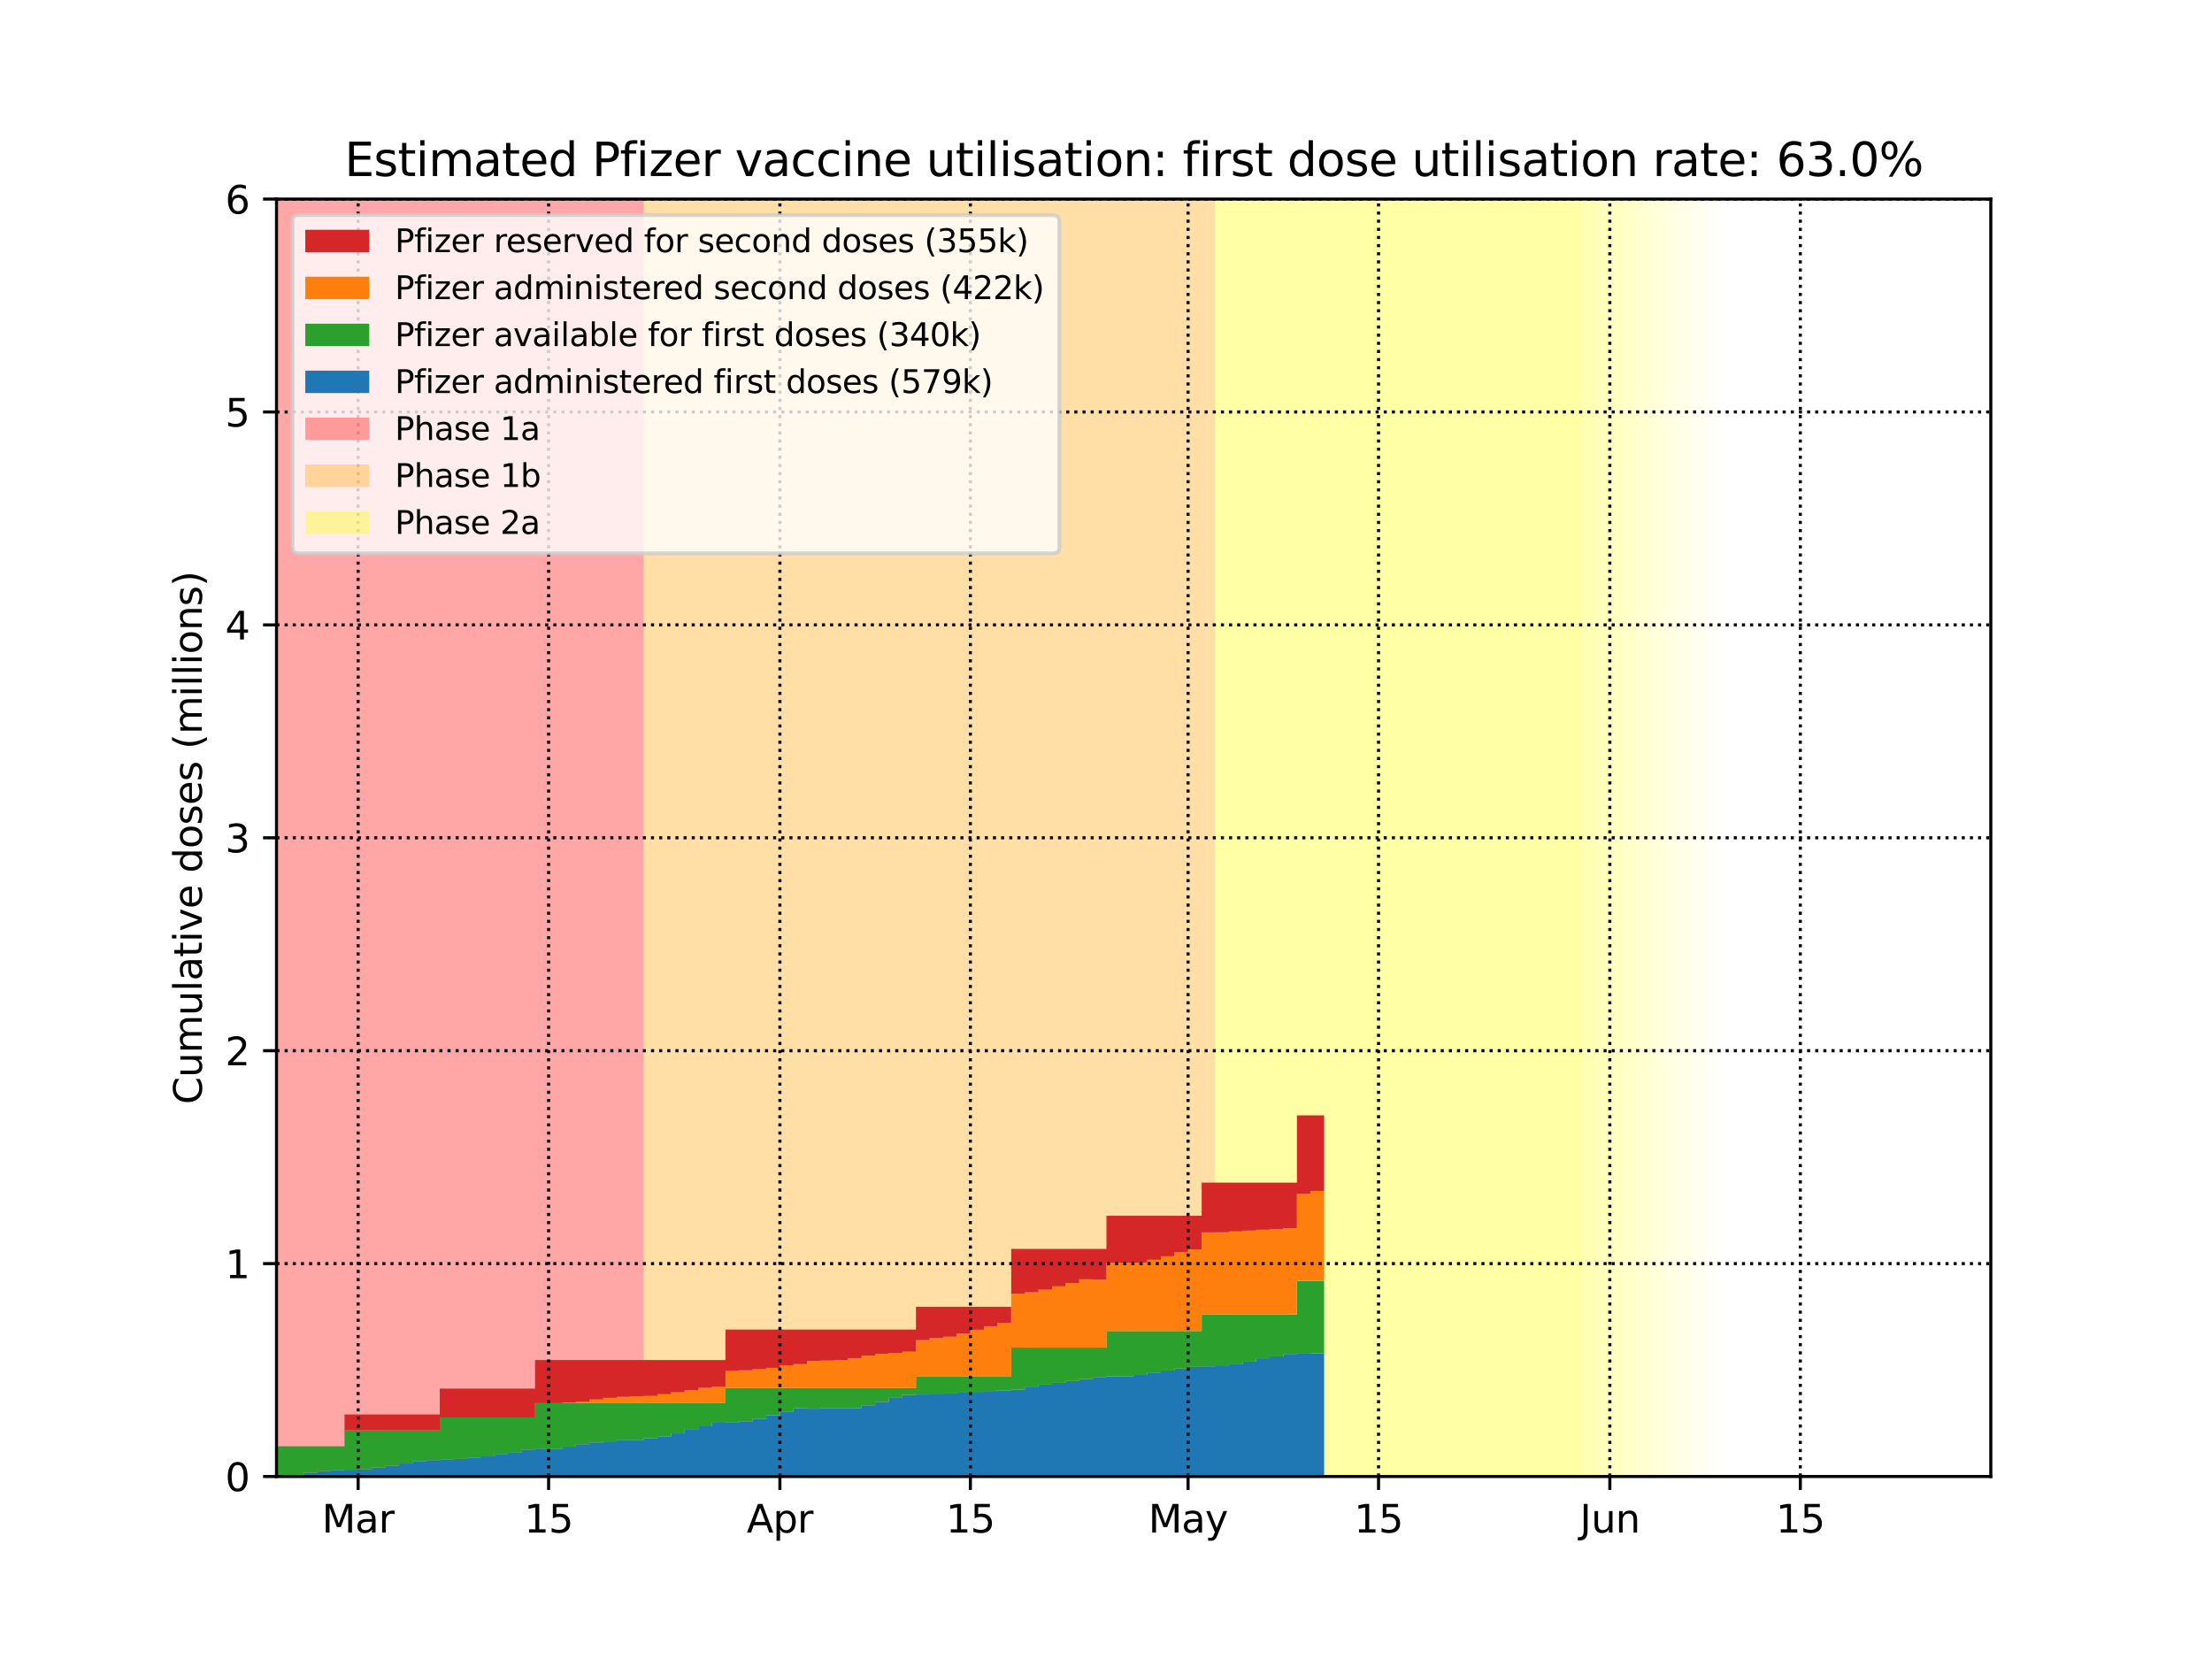 <?xml version="1.0" encoding="utf-8" standalone="no"?>
<!DOCTYPE svg PUBLIC "-//W3C//DTD SVG 1.1//EN"
  "http://www.w3.org/Graphics/SVG/1.1/DTD/svg11.dtd">
<svg height="432pt" version="1.1" viewBox="0 0 576 432" width="576pt" xmlns="http://www.w3.org/2000/svg" xmlns:xlink="http://www.w3.org/1999/xlink">
 <defs>
  <style type="text/css">*{stroke-linecap:butt;stroke-linejoin:round;}</style>
 </defs>
 <g id="figure_1">
  <g id="patch_1">
   <path d="M 0 432 
L 576 432 
L 576 0 
L 0 0 
z
" style="fill:#ffffff;"/>
  </g>
  <g id="axes_1">
   <g id="patch_2">
    <path d="M 72 384.48 
L 518.4 384.48 
L 518.4 51.84 
L 72 51.84 
z
" style="fill:#ffffff;"/>
   </g>
   <g id="PolyCollection_1">
    <defs>
     <path d="M 167.657 -47.52 
L 68.457 -47.52 
L 68.457 -380.16 
L 167.657 -380.16 
L 167.657 -380.16 
L 167.657 -47.52 
z
" id="m7c38adb9da"/>
    </defs>
    <g clip-path="url(#pd2a08b18ec)">
     <use style="fill:#ff0000;fill-opacity:0.35;" x="0" xlink:href="#m7c38adb9da" y="432"/>
    </g>
   </g>
   <g id="PolyCollection_2">
    <defs>
     <path d="M 316.457 -47.52 
L 167.657 -47.52 
L 167.657 -380.16 
L 316.457 -380.16 
L 316.457 -380.16 
L 316.457 -47.52 
z
" id="m140956ce93"/>
    </defs>
    <g clip-path="url(#pd2a08b18ec)">
     <use style="fill:#ffa500;fill-opacity:0.35;" x="0" xlink:href="#m140956ce93" y="432"/>
    </g>
   </g>
   <g id="PolyCollection_3">
    <defs>
     <path d="M 412.114 -47.52 
L 316.457 -47.52 
L 316.457 -380.16 
L 412.114 -380.16 
L 412.114 -380.16 
L 412.114 -47.52 
z
" id="m9f8e594878"/>
    </defs>
    <g clip-path="url(#pd2a08b18ec)">
     <use style="fill:#ffff00;fill-opacity:0.35;" x="0" xlink:href="#m9f8e594878" y="432"/>
    </g>
   </g>
   <g id="PolyCollection_4">
    <defs>
     <path d="M 415.657 -47.52 
L 412.114 -47.52 
L 412.114 -380.16 
L 415.657 -380.16 
L 415.657 -380.16 
L 415.657 -47.52 
z
" id="m13379f61e3"/>
    </defs>
    <g clip-path="url(#pd2a08b18ec)">
     <use style="fill:#ffff00;fill-opacity:0.3;" x="0" xlink:href="#m13379f61e3" y="432"/>
    </g>
   </g>
   <g id="PolyCollection_5">
    <defs>
     <path d="M 419.2 -47.52 
L 415.657 -47.52 
L 415.657 -380.16 
L 419.2 -380.16 
L 419.2 -380.16 
L 419.2 -47.52 
z
" id="md53280a8b3"/>
    </defs>
    <g clip-path="url(#pd2a08b18ec)">
     <use style="fill:#ffff00;fill-opacity:0.27;" x="0" xlink:href="#md53280a8b3" y="432"/>
    </g>
   </g>
   <g id="PolyCollection_6">
    <defs>
     <path d="M 422.743 -47.52 
L 419.2 -47.52 
L 419.2 -380.16 
L 422.743 -380.16 
L 422.743 -380.16 
L 422.743 -47.52 
z
" id="m43f441522e"/>
    </defs>
    <g clip-path="url(#pd2a08b18ec)">
     <use style="fill:#ffff00;fill-opacity:0.24;" x="0" xlink:href="#m43f441522e" y="432"/>
    </g>
   </g>
   <g id="PolyCollection_7">
    <defs>
     <path d="M 426.286 -47.52 
L 422.743 -47.52 
L 422.743 -380.16 
L 426.286 -380.16 
L 426.286 -380.16 
L 426.286 -47.52 
z
" id="m048dd27ab0"/>
    </defs>
    <g clip-path="url(#pd2a08b18ec)">
     <use style="fill:#ffff00;fill-opacity:0.21;" x="0" xlink:href="#m048dd27ab0" y="432"/>
    </g>
   </g>
   <g id="PolyCollection_8">
    <defs>
     <path d="M 429.829 -47.52 
L 426.286 -47.52 
L 426.286 -380.16 
L 429.829 -380.16 
L 429.829 -380.16 
L 429.829 -47.52 
z
" id="mbf18c5b3fc"/>
    </defs>
    <g clip-path="url(#pd2a08b18ec)">
     <use style="fill:#ffff00;fill-opacity:0.18;" x="0" xlink:href="#mbf18c5b3fc" y="432"/>
    </g>
   </g>
   <g id="PolyCollection_9">
    <defs>
     <path d="M 433.371 -47.52 
L 429.829 -47.52 
L 429.829 -380.16 
L 433.371 -380.16 
L 433.371 -380.16 
L 433.371 -47.52 
z
" id="m1cc6dc884a"/>
    </defs>
    <g clip-path="url(#pd2a08b18ec)">
     <use style="fill:#ffff00;fill-opacity:0.15;" x="0" xlink:href="#m1cc6dc884a" y="432"/>
    </g>
   </g>
   <g id="PolyCollection_10">
    <defs>
     <path d="M 436.914 -47.52 
L 433.371 -47.52 
L 433.371 -380.16 
L 436.914 -380.16 
L 436.914 -380.16 
L 436.914 -47.52 
z
" id="m41b88c1b1d"/>
    </defs>
    <g clip-path="url(#pd2a08b18ec)">
     <use style="fill:#ffff00;fill-opacity:0.12;" x="0" xlink:href="#m41b88c1b1d" y="432"/>
    </g>
   </g>
   <g id="PolyCollection_11">
    <defs>
     <path d="M 440.457 -47.52 
L 436.914 -47.52 
L 436.914 -380.16 
L 440.457 -380.16 
L 440.457 -380.16 
L 440.457 -47.52 
z
" id="mecda538825"/>
    </defs>
    <g clip-path="url(#pd2a08b18ec)">
     <use style="fill:#ffff00;fill-opacity:0.09;" x="0" xlink:href="#mecda538825" y="432"/>
    </g>
   </g>
   <g id="PolyCollection_12">
    <defs>
     <path d="M 444 -47.52 
L 440.457 -47.52 
L 440.457 -380.16 
L 444 -380.16 
L 444 -380.16 
L 444 -47.52 
z
" id="md503e38eec"/>
    </defs>
    <g clip-path="url(#pd2a08b18ec)">
     <use style="fill:#ffff00;fill-opacity:0.06;" x="0" xlink:href="#md503e38eec" y="432"/>
    </g>
   </g>
   <g id="PolyCollection_13">
    <defs>
     <path d="M 447.543 -47.52 
L 444 -47.52 
L 444 -380.16 
L 447.543 -380.16 
L 447.543 -380.16 
L 447.543 -47.52 
z
" id="me76dc1b641"/>
    </defs>
    <g clip-path="url(#pd2a08b18ec)">
     <use style="fill:#ffff00;fill-opacity:0.03;" x="0" xlink:href="#me76dc1b641" y="432"/>
    </g>
   </g>
   <g id="PolyCollection_14">
    <defs>
     <path d="M 72 -47.521 
L 72 -47.52 
L 72 -47.52 
L 75.543 -47.52 
L 75.543 -47.52 
L 79.086 -47.52 
L 79.086 -47.52 
L 82.629 -47.52 
L 82.629 -47.52 
L 86.171 -47.52 
L 86.171 -47.52 
L 89.714 -47.52 
L 89.714 -47.52 
L 93.257 -47.52 
L 93.257 -47.52 
L 96.8 -47.52 
L 96.8 -47.52 
L 100.343 -47.52 
L 100.343 -47.52 
L 103.886 -47.52 
L 103.886 -47.52 
L 107.429 -47.52 
L 107.429 -47.52 
L 110.971 -47.52 
L 110.971 -47.52 
L 114.514 -47.52 
L 114.514 -47.52 
L 118.057 -47.52 
L 118.057 -47.52 
L 121.6 -47.52 
L 121.6 -47.52 
L 125.143 -47.52 
L 125.143 -47.52 
L 128.686 -47.52 
L 128.686 -47.52 
L 132.229 -47.52 
L 132.229 -47.52 
L 135.771 -47.52 
L 135.771 -47.52 
L 139.314 -47.52 
L 139.314 -47.52 
L 142.857 -47.52 
L 142.857 -47.52 
L 146.4 -47.52 
L 146.4 -47.52 
L 149.943 -47.52 
L 149.943 -47.52 
L 153.486 -47.52 
L 153.486 -47.52 
L 157.029 -47.52 
L 157.029 -47.52 
L 160.571 -47.52 
L 160.571 -47.52 
L 164.114 -47.52 
L 164.114 -47.52 
L 167.657 -47.52 
L 167.657 -47.52 
L 171.2 -47.52 
L 171.2 -47.52 
L 174.743 -47.52 
L 174.743 -47.52 
L 178.286 -47.52 
L 178.286 -47.52 
L 181.829 -47.52 
L 181.829 -47.52 
L 185.371 -47.52 
L 185.371 -47.52 
L 188.914 -47.52 
L 188.914 -47.52 
L 192.457 -47.52 
L 192.457 -47.52 
L 196 -47.52 
L 196 -47.52 
L 199.543 -47.52 
L 199.543 -47.52 
L 203.086 -47.52 
L 203.086 -47.52 
L 206.629 -47.52 
L 206.629 -47.52 
L 210.171 -47.52 
L 210.171 -47.52 
L 213.714 -47.52 
L 213.714 -47.52 
L 217.257 -47.52 
L 217.257 -47.52 
L 220.8 -47.52 
L 220.8 -47.52 
L 224.343 -47.52 
L 224.343 -47.52 
L 227.886 -47.52 
L 227.886 -47.52 
L 231.429 -47.52 
L 231.429 -47.52 
L 234.971 -47.52 
L 234.971 -47.52 
L 238.514 -47.52 
L 238.514 -47.52 
L 242.057 -47.52 
L 242.057 -47.52 
L 245.6 -47.52 
L 245.6 -47.52 
L 249.143 -47.52 
L 249.143 -47.52 
L 252.686 -47.52 
L 252.686 -47.52 
L 256.229 -47.52 
L 256.229 -47.52 
L 259.771 -47.52 
L 259.771 -47.52 
L 263.314 -47.52 
L 263.314 -47.52 
L 266.857 -47.52 
L 266.857 -47.52 
L 270.4 -47.52 
L 270.4 -47.52 
L 273.943 -47.52 
L 273.943 -47.52 
L 277.486 -47.52 
L 277.486 -47.52 
L 281.029 -47.52 
L 281.029 -47.52 
L 284.571 -47.52 
L 284.571 -47.52 
L 288.114 -47.52 
L 288.114 -47.52 
L 291.657 -47.52 
L 291.657 -47.52 
L 295.2 -47.52 
L 295.2 -47.52 
L 298.743 -47.52 
L 298.743 -47.52 
L 302.286 -47.52 
L 302.286 -47.52 
L 305.829 -47.52 
L 305.829 -47.52 
L 309.371 -47.52 
L 309.371 -47.52 
L 312.914 -47.52 
L 312.914 -47.52 
L 316.457 -47.52 
L 316.457 -47.52 
L 320 -47.52 
L 320 -47.52 
L 323.543 -47.52 
L 323.543 -47.52 
L 327.086 -47.52 
L 327.086 -47.52 
L 330.629 -47.52 
L 330.629 -47.52 
L 334.171 -47.52 
L 334.171 -47.52 
L 337.714 -47.52 
L 337.714 -47.52 
L 341.257 -47.52 
L 341.257 -47.52 
L 344.8 -47.52 
L 344.8 -79.629 
L 344.8 -79.629 
L 341.257 -79.629 
L 341.257 -79.681 
L 337.714 -79.681 
L 337.714 -79.441 
L 334.171 -79.441 
L 334.171 -78.803 
L 330.629 -78.803 
L 330.629 -78.099 
L 327.086 -78.099 
L 327.086 -77.432 
L 323.543 -77.432 
L 323.543 -76.744 
L 320 -76.744 
L 320 -76.269 
L 316.457 -76.269 
L 316.457 -76.212 
L 312.914 -76.212 
L 312.914 -76.058 
L 309.371 -76.058 
L 309.371 -75.629 
L 305.829 -75.629 
L 305.829 -75.129 
L 302.286 -75.129 
L 302.286 -74.449 
L 298.743 -74.449 
L 298.743 -73.965 
L 295.2 -73.965 
L 295.2 -73.639 
L 291.657 -73.639 
L 291.657 -73.604 
L 288.114 -73.604 
L 288.114 -73.429 
L 284.571 -73.429 
L 284.571 -72.864 
L 281.029 -72.864 
L 281.029 -72.376 
L 277.486 -72.376 
L 277.486 -71.893 
L 273.943 -71.893 
L 273.943 -71.439 
L 270.4 -71.439 
L 270.4 -70.933 
L 266.857 -70.933 
L 266.857 -70.161 
L 263.314 -70.161 
L 263.314 -69.959 
L 259.771 -69.959 
L 259.771 -69.78 
L 256.229 -69.78 
L 256.229 -69.568 
L 252.686 -69.568 
L 252.686 -69.345 
L 249.143 -69.345 
L 249.143 -69.128 
L 245.6 -69.128 
L 245.6 -68.892 
L 242.057 -68.892 
L 242.057 -68.881 
L 238.514 -68.881 
L 238.514 -68.751 
L 234.971 -68.751 
L 234.971 -68.002 
L 231.429 -68.002 
L 231.429 -66.976 
L 227.886 -66.976 
L 227.886 -66.068 
L 224.343 -66.068 
L 224.343 -65.347 
L 220.8 -65.347 
L 220.8 -65.34 
L 217.257 -65.34 
L 217.257 -65.345 
L 213.714 -65.345 
L 213.714 -65.176 
L 210.171 -65.176 
L 210.171 -65.306 
L 206.629 -65.306 
L 206.629 -64.323 
L 203.086 -64.323 
L 203.086 -63.481 
L 199.543 -63.481 
L 199.543 -62.595 
L 196 -62.595 
L 196 -61.915 
L 192.457 -61.915 
L 192.457 -61.55 
L 188.914 -61.55 
L 188.914 -61.517 
L 185.371 -61.517 
L 185.371 -60.602 
L 181.829 -60.602 
L 181.829 -59.695 
L 178.286 -59.695 
L 178.286 -58.742 
L 174.743 -58.742 
L 174.743 -57.881 
L 171.2 -57.881 
L 171.2 -57.501 
L 167.657 -57.501 
L 167.657 -56.983 
L 164.114 -56.983 
L 164.114 -56.954 
L 160.571 -56.954 
L 160.571 -56.649 
L 157.029 -56.649 
L 157.029 -56.376 
L 153.486 -56.376 
L 153.486 -55.926 
L 149.943 -55.926 
L 149.943 -55.28 
L 146.4 -55.28 
L 146.4 -54.721 
L 142.857 -54.721 
L 142.857 -54.637 
L 139.314 -54.637 
L 139.314 -54.514 
L 135.771 -54.514 
L 135.771 -53.713 
L 132.229 -53.713 
L 132.229 -53.378 
L 128.686 -53.378 
L 128.686 -52.755 
L 125.143 -52.755 
L 125.143 -52.381 
L 121.6 -52.381 
L 121.6 -52.098 
L 118.057 -52.098 
L 118.057 -51.932 
L 114.514 -51.932 
L 114.514 -51.786 
L 110.971 -51.786 
L 110.971 -51.504 
L 107.429 -51.504 
L 107.429 -50.902 
L 103.886 -50.902 
L 103.886 -50.339 
L 100.343 -50.339 
L 100.343 -49.843 
L 96.8 -49.843 
L 96.8 -49.388 
L 93.257 -49.388 
L 93.257 -49.288 
L 89.714 -49.288 
L 89.714 -49.183 
L 86.171 -49.183 
L 86.171 -48.906 
L 82.629 -48.906 
L 82.629 -48.49 
L 79.086 -48.49 
L 79.086 -47.903 
L 75.543 -47.903 
L 75.543 -47.68 
L 72 -47.68 
L 72 -47.521 
z
" id="m8045183f71"/>
    </defs>
    <g clip-path="url(#pd2a08b18ec)">
     <use style="fill:#1f77b4;" x="0" xlink:href="#m8045183f71" y="432"/>
    </g>
   </g>
   <g id="PolyCollection_15">
    <defs>
     <path d="M 72 -55.392 
L 72 -47.521 
L 72 -47.68 
L 75.543 -47.68 
L 75.543 -47.903 
L 79.086 -47.903 
L 79.086 -48.49 
L 82.629 -48.49 
L 82.629 -48.906 
L 86.171 -48.906 
L 86.171 -49.183 
L 89.714 -49.183 
L 89.714 -49.288 
L 93.257 -49.288 
L 93.257 -49.388 
L 96.8 -49.388 
L 96.8 -49.843 
L 100.343 -49.843 
L 100.343 -50.339 
L 103.886 -50.339 
L 103.886 -50.902 
L 107.429 -50.902 
L 107.429 -51.504 
L 110.971 -51.504 
L 110.971 -51.786 
L 114.514 -51.786 
L 114.514 -51.932 
L 118.057 -51.932 
L 118.057 -52.098 
L 121.6 -52.098 
L 121.6 -52.381 
L 125.143 -52.381 
L 125.143 -52.755 
L 128.686 -52.755 
L 128.686 -53.378 
L 132.229 -53.378 
L 132.229 -53.713 
L 135.771 -53.713 
L 135.771 -54.514 
L 139.314 -54.514 
L 139.314 -54.637 
L 142.857 -54.637 
L 142.857 -54.721 
L 146.4 -54.721 
L 146.4 -55.28 
L 149.943 -55.28 
L 149.943 -55.926 
L 153.486 -55.926 
L 153.486 -56.376 
L 157.029 -56.376 
L 157.029 -56.649 
L 160.571 -56.649 
L 160.571 -56.954 
L 164.114 -56.954 
L 164.114 -56.983 
L 167.657 -56.983 
L 167.657 -57.501 
L 171.2 -57.501 
L 171.2 -57.881 
L 174.743 -57.881 
L 174.743 -58.742 
L 178.286 -58.742 
L 178.286 -59.695 
L 181.829 -59.695 
L 181.829 -60.602 
L 185.371 -60.602 
L 185.371 -61.517 
L 188.914 -61.517 
L 188.914 -61.55 
L 192.457 -61.55 
L 192.457 -61.915 
L 196 -61.915 
L 196 -62.595 
L 199.543 -62.595 
L 199.543 -63.481 
L 203.086 -63.481 
L 203.086 -64.323 
L 206.629 -64.323 
L 206.629 -65.306 
L 210.171 -65.306 
L 210.171 -65.176 
L 213.714 -65.176 
L 213.714 -65.345 
L 217.257 -65.345 
L 217.257 -65.34 
L 220.8 -65.34 
L 220.8 -65.347 
L 224.343 -65.347 
L 224.343 -66.068 
L 227.886 -66.068 
L 227.886 -66.976 
L 231.429 -66.976 
L 231.429 -68.002 
L 234.971 -68.002 
L 234.971 -68.751 
L 238.514 -68.751 
L 238.514 -68.881 
L 242.057 -68.881 
L 242.057 -68.892 
L 245.6 -68.892 
L 245.6 -69.128 
L 249.143 -69.128 
L 249.143 -69.345 
L 252.686 -69.345 
L 252.686 -69.568 
L 256.229 -69.568 
L 256.229 -69.78 
L 259.771 -69.78 
L 259.771 -69.959 
L 263.314 -69.959 
L 263.314 -70.161 
L 266.857 -70.161 
L 266.857 -70.933 
L 270.4 -70.933 
L 270.4 -71.439 
L 273.943 -71.439 
L 273.943 -71.893 
L 277.486 -71.893 
L 277.486 -72.376 
L 281.029 -72.376 
L 281.029 -72.864 
L 284.571 -72.864 
L 284.571 -73.429 
L 288.114 -73.429 
L 288.114 -73.604 
L 291.657 -73.604 
L 291.657 -73.639 
L 295.2 -73.639 
L 295.2 -73.965 
L 298.743 -73.965 
L 298.743 -74.449 
L 302.286 -74.449 
L 302.286 -75.129 
L 305.829 -75.129 
L 305.829 -75.629 
L 309.371 -75.629 
L 309.371 -76.058 
L 312.914 -76.058 
L 312.914 -76.212 
L 316.457 -76.212 
L 316.457 -76.269 
L 320 -76.269 
L 320 -76.744 
L 323.543 -76.744 
L 323.543 -77.432 
L 327.086 -77.432 
L 327.086 -78.099 
L 330.629 -78.099 
L 330.629 -78.803 
L 334.171 -78.803 
L 334.171 -79.441 
L 337.714 -79.441 
L 337.714 -79.681 
L 341.257 -79.681 
L 341.257 -79.629 
L 344.8 -79.629 
L 344.8 -98.478 
L 344.8 -98.478 
L 341.257 -98.478 
L 341.257 -98.478 
L 337.714 -98.478 
L 337.714 -89.721 
L 334.171 -89.721 
L 334.171 -89.721 
L 330.629 -89.721 
L 330.629 -89.721 
L 327.086 -89.721 
L 327.086 -89.721 
L 323.543 -89.721 
L 323.543 -89.721 
L 320 -89.721 
L 320 -89.721 
L 316.457 -89.721 
L 316.457 -89.721 
L 312.914 -89.721 
L 312.914 -85.405 
L 309.371 -85.405 
L 309.371 -85.405 
L 305.829 -85.405 
L 305.829 -85.405 
L 302.286 -85.405 
L 302.286 -85.405 
L 298.743 -85.405 
L 298.743 -85.405 
L 295.2 -85.405 
L 295.2 -85.405 
L 291.657 -85.405 
L 291.657 -85.405 
L 288.114 -85.405 
L 288.114 -81.089 
L 284.571 -81.089 
L 284.571 -81.089 
L 281.029 -81.089 
L 281.029 -81.089 
L 277.486 -81.089 
L 277.486 -81.089 
L 273.943 -81.089 
L 273.943 -81.089 
L 270.4 -81.089 
L 270.4 -81.089 
L 266.857 -81.089 
L 266.857 -81.089 
L 263.314 -81.089 
L 263.314 -73.555 
L 259.771 -73.555 
L 259.771 -73.555 
L 256.229 -73.555 
L 256.229 -73.555 
L 252.686 -73.555 
L 252.686 -73.555 
L 249.143 -73.555 
L 249.143 -73.555 
L 245.6 -73.555 
L 245.6 -73.555 
L 242.057 -73.555 
L 242.057 -73.555 
L 238.514 -73.555 
L 238.514 -70.586 
L 234.971 -70.586 
L 234.971 -70.586 
L 231.429 -70.586 
L 231.429 -70.586 
L 227.886 -70.586 
L 227.886 -70.586 
L 224.343 -70.586 
L 224.343 -70.586 
L 220.8 -70.586 
L 220.8 -70.586 
L 217.257 -70.586 
L 217.257 -70.586 
L 213.714 -70.586 
L 213.714 -70.586 
L 210.171 -70.586 
L 210.171 -70.586 
L 206.629 -70.586 
L 206.629 -70.586 
L 203.086 -70.586 
L 203.086 -70.586 
L 199.543 -70.586 
L 199.543 -70.586 
L 196 -70.586 
L 196 -70.586 
L 192.457 -70.586 
L 192.457 -70.586 
L 188.914 -70.586 
L 188.914 -66.619 
L 185.371 -66.619 
L 185.371 -66.619 
L 181.829 -66.619 
L 181.829 -66.619 
L 178.286 -66.619 
L 178.286 -66.619 
L 174.743 -66.619 
L 174.743 -66.619 
L 171.2 -66.619 
L 171.2 -66.619 
L 167.657 -66.619 
L 167.657 -66.619 
L 164.114 -66.619 
L 164.114 -66.619 
L 160.571 -66.619 
L 160.571 -66.619 
L 157.029 -66.619 
L 157.029 -66.619 
L 153.486 -66.619 
L 153.486 -66.619 
L 149.943 -66.619 
L 149.943 -66.619 
L 146.4 -66.619 
L 146.4 -66.619 
L 142.857 -66.619 
L 142.857 -66.619 
L 139.314 -66.619 
L 139.314 -62.902 
L 135.771 -62.902 
L 135.771 -62.902 
L 132.229 -62.902 
L 132.229 -62.902 
L 128.686 -62.902 
L 128.686 -62.902 
L 125.143 -62.902 
L 125.143 -62.902 
L 121.6 -62.902 
L 121.6 -62.902 
L 118.057 -62.902 
L 118.057 -62.902 
L 114.514 -62.902 
L 114.514 -59.534 
L 110.971 -59.534 
L 110.971 -59.534 
L 107.429 -59.534 
L 107.429 -59.534 
L 103.886 -59.534 
L 103.886 -59.534 
L 100.343 -59.534 
L 100.343 -59.534 
L 96.8 -59.534 
L 96.8 -59.534 
L 93.257 -59.534 
L 93.257 -59.534 
L 89.714 -59.534 
L 89.714 -55.392 
L 86.171 -55.392 
L 86.171 -55.392 
L 82.629 -55.392 
L 82.629 -55.392 
L 79.086 -55.392 
L 79.086 -55.392 
L 75.543 -55.392 
L 75.543 -55.392 
L 72 -55.392 
L 72 -55.392 
z
" id="m172584dd1c"/>
    </defs>
    <g clip-path="url(#pd2a08b18ec)">
     <use style="fill:#2ca02c;" x="0" xlink:href="#m172584dd1c" y="432"/>
    </g>
   </g>
   <g id="PolyCollection_16">
    <defs>
     <path d="M 72 -55.392 
L 72 -55.392 
L 72 -55.392 
L 75.543 -55.392 
L 75.543 -55.392 
L 79.086 -55.392 
L 79.086 -55.392 
L 82.629 -55.392 
L 82.629 -55.392 
L 86.171 -55.392 
L 86.171 -55.392 
L 89.714 -55.392 
L 89.714 -59.534 
L 93.257 -59.534 
L 93.257 -59.534 
L 96.8 -59.534 
L 96.8 -59.534 
L 100.343 -59.534 
L 100.343 -59.534 
L 103.886 -59.534 
L 103.886 -59.534 
L 107.429 -59.534 
L 107.429 -59.534 
L 110.971 -59.534 
L 110.971 -59.534 
L 114.514 -59.534 
L 114.514 -62.902 
L 118.057 -62.902 
L 118.057 -62.902 
L 121.6 -62.902 
L 121.6 -62.902 
L 125.143 -62.902 
L 125.143 -62.902 
L 128.686 -62.902 
L 128.686 -62.902 
L 132.229 -62.902 
L 132.229 -62.902 
L 135.771 -62.902 
L 135.771 -62.902 
L 139.314 -62.902 
L 139.314 -66.619 
L 142.857 -66.619 
L 142.857 -66.619 
L 146.4 -66.619 
L 146.4 -66.619 
L 149.943 -66.619 
L 149.943 -66.619 
L 153.486 -66.619 
L 153.486 -66.619 
L 157.029 -66.619 
L 157.029 -66.619 
L 160.571 -66.619 
L 160.571 -66.619 
L 164.114 -66.619 
L 164.114 -66.619 
L 167.657 -66.619 
L 167.657 -66.619 
L 171.2 -66.619 
L 171.2 -66.619 
L 174.743 -66.619 
L 174.743 -66.619 
L 178.286 -66.619 
L 178.286 -66.619 
L 181.829 -66.619 
L 181.829 -66.619 
L 185.371 -66.619 
L 185.371 -66.619 
L 188.914 -66.619 
L 188.914 -70.586 
L 192.457 -70.586 
L 192.457 -70.586 
L 196 -70.586 
L 196 -70.586 
L 199.543 -70.586 
L 199.543 -70.586 
L 203.086 -70.586 
L 203.086 -70.586 
L 206.629 -70.586 
L 206.629 -70.586 
L 210.171 -70.586 
L 210.171 -70.586 
L 213.714 -70.586 
L 213.714 -70.586 
L 217.257 -70.586 
L 217.257 -70.586 
L 220.8 -70.586 
L 220.8 -70.586 
L 224.343 -70.586 
L 224.343 -70.586 
L 227.886 -70.586 
L 227.886 -70.586 
L 231.429 -70.586 
L 231.429 -70.586 
L 234.971 -70.586 
L 234.971 -70.586 
L 238.514 -70.586 
L 238.514 -73.555 
L 242.057 -73.555 
L 242.057 -73.555 
L 245.6 -73.555 
L 245.6 -73.555 
L 249.143 -73.555 
L 249.143 -73.555 
L 252.686 -73.555 
L 252.686 -73.555 
L 256.229 -73.555 
L 256.229 -73.555 
L 259.771 -73.555 
L 259.771 -73.555 
L 263.314 -73.555 
L 263.314 -81.089 
L 266.857 -81.089 
L 266.857 -81.089 
L 270.4 -81.089 
L 270.4 -81.089 
L 273.943 -81.089 
L 273.943 -81.089 
L 277.486 -81.089 
L 277.486 -81.089 
L 281.029 -81.089 
L 281.029 -81.089 
L 284.571 -81.089 
L 284.571 -81.089 
L 288.114 -81.089 
L 288.114 -85.405 
L 291.657 -85.405 
L 291.657 -85.405 
L 295.2 -85.405 
L 295.2 -85.405 
L 298.743 -85.405 
L 298.743 -85.405 
L 302.286 -85.405 
L 302.286 -85.405 
L 305.829 -85.405 
L 305.829 -85.405 
L 309.371 -85.405 
L 309.371 -85.405 
L 312.914 -85.405 
L 312.914 -89.721 
L 316.457 -89.721 
L 316.457 -89.721 
L 320 -89.721 
L 320 -89.721 
L 323.543 -89.721 
L 323.543 -89.721 
L 327.086 -89.721 
L 327.086 -89.721 
L 330.629 -89.721 
L 330.629 -89.721 
L 334.171 -89.721 
L 334.171 -89.721 
L 337.714 -89.721 
L 337.714 -98.478 
L 341.257 -98.478 
L 341.257 -98.478 
L 344.8 -98.478 
L 344.8 -121.89 
L 344.8 -121.89 
L 341.257 -121.89 
L 341.257 -121.119 
L 337.714 -121.119 
L 337.714 -112.159 
L 334.171 -112.159 
L 334.171 -111.981 
L 330.629 -111.981 
L 330.629 -111.769 
L 327.086 -111.769 
L 327.086 -111.546 
L 323.543 -111.546 
L 323.543 -111.329 
L 320 -111.329 
L 320 -111.093 
L 316.457 -111.093 
L 316.457 -111.082 
L 312.914 -111.082 
L 312.914 -106.636 
L 309.371 -106.636 
L 309.371 -105.887 
L 305.829 -105.887 
L 305.829 -104.861 
L 302.286 -104.861 
L 302.286 -103.953 
L 298.743 -103.953 
L 298.743 -103.232 
L 295.2 -103.232 
L 295.2 -103.224 
L 291.657 -103.224 
L 291.657 -103.23 
L 288.114 -103.23 
L 288.114 -98.745 
L 284.571 -98.745 
L 284.571 -98.875 
L 281.029 -98.875 
L 281.029 -97.892 
L 277.486 -97.892 
L 277.486 -97.05 
L 273.943 -97.05 
L 273.943 -96.164 
L 270.4 -96.164 
L 270.4 -95.484 
L 266.857 -95.484 
L 266.857 -95.119 
L 263.314 -95.119 
L 263.314 -87.552 
L 259.771 -87.552 
L 259.771 -86.637 
L 256.229 -86.637 
L 256.229 -85.73 
L 252.686 -85.73 
L 252.686 -84.776 
L 249.143 -84.776 
L 249.143 -83.916 
L 245.6 -83.916 
L 245.6 -83.535 
L 242.057 -83.535 
L 242.057 -83.017 
L 238.514 -83.017 
L 238.514 -80.02 
L 234.971 -80.02 
L 234.971 -79.714 
L 231.429 -79.714 
L 231.429 -79.442 
L 227.886 -79.442 
L 227.886 -78.992 
L 224.343 -78.992 
L 224.343 -78.346 
L 220.8 -78.346 
L 220.8 -77.787 
L 217.257 -77.787 
L 217.257 -77.703 
L 213.714 -77.703 
L 213.714 -77.58 
L 210.171 -77.58 
L 210.171 -76.778 
L 206.629 -76.778 
L 206.629 -76.444 
L 203.086 -76.444 
L 203.086 -75.821 
L 199.543 -75.821 
L 199.543 -75.447 
L 196 -75.447 
L 196 -75.164 
L 192.457 -75.164 
L 192.457 -74.997 
L 188.914 -74.997 
L 188.914 -70.885 
L 185.371 -70.885 
L 185.371 -70.603 
L 181.829 -70.603 
L 181.829 -70.001 
L 178.286 -70.001 
L 178.286 -69.438 
L 174.743 -69.438 
L 174.743 -68.942 
L 171.2 -68.942 
L 171.2 -68.488 
L 167.657 -68.488 
L 167.657 -68.387 
L 164.114 -68.387 
L 164.114 -68.282 
L 160.571 -68.282 
L 160.571 -68.005 
L 157.029 -68.005 
L 157.029 -67.589 
L 153.486 -67.589 
L 153.486 -67.002 
L 149.943 -67.002 
L 149.943 -66.779 
L 146.4 -66.779 
L 146.4 -66.62 
L 142.857 -66.62 
L 142.857 -66.619 
L 139.314 -66.619 
L 139.314 -62.902 
L 135.771 -62.902 
L 135.771 -62.902 
L 132.229 -62.902 
L 132.229 -62.902 
L 128.686 -62.902 
L 128.686 -62.902 
L 125.143 -62.902 
L 125.143 -62.902 
L 121.6 -62.902 
L 121.6 -62.902 
L 118.057 -62.902 
L 118.057 -62.902 
L 114.514 -62.902 
L 114.514 -59.534 
L 110.971 -59.534 
L 110.971 -59.534 
L 107.429 -59.534 
L 107.429 -59.534 
L 103.886 -59.534 
L 103.886 -59.534 
L 100.343 -59.534 
L 100.343 -59.534 
L 96.8 -59.534 
L 96.8 -59.534 
L 93.257 -59.534 
L 93.257 -59.534 
L 89.714 -59.534 
L 89.714 -55.392 
L 86.171 -55.392 
L 86.171 -55.392 
L 82.629 -55.392 
L 82.629 -55.392 
L 79.086 -55.392 
L 79.086 -55.392 
L 75.543 -55.392 
L 75.543 -55.392 
L 72 -55.392 
L 72 -55.392 
z
" id="m739730f7e5"/>
    </defs>
    <g clip-path="url(#pd2a08b18ec)">
     <use style="fill:#ff7f0e;" x="0" xlink:href="#m739730f7e5" y="432"/>
    </g>
   </g>
   <g id="PolyCollection_17">
    <defs>
     <path d="M 72 -55.392 
L 72 -55.392 
L 72 -55.392 
L 75.543 -55.392 
L 75.543 -55.392 
L 79.086 -55.392 
L 79.086 -55.392 
L 82.629 -55.392 
L 82.629 -55.392 
L 86.171 -55.392 
L 86.171 -55.392 
L 89.714 -55.392 
L 89.714 -59.534 
L 93.257 -59.534 
L 93.257 -59.534 
L 96.8 -59.534 
L 96.8 -59.534 
L 100.343 -59.534 
L 100.343 -59.534 
L 103.886 -59.534 
L 103.886 -59.534 
L 107.429 -59.534 
L 107.429 -59.534 
L 110.971 -59.534 
L 110.971 -59.534 
L 114.514 -59.534 
L 114.514 -62.902 
L 118.057 -62.902 
L 118.057 -62.902 
L 121.6 -62.902 
L 121.6 -62.902 
L 125.143 -62.902 
L 125.143 -62.902 
L 128.686 -62.902 
L 128.686 -62.902 
L 132.229 -62.902 
L 132.229 -62.902 
L 135.771 -62.902 
L 135.771 -62.902 
L 139.314 -62.902 
L 139.314 -66.619 
L 142.857 -66.619 
L 142.857 -66.62 
L 146.4 -66.62 
L 146.4 -66.779 
L 149.943 -66.779 
L 149.943 -67.002 
L 153.486 -67.002 
L 153.486 -67.589 
L 157.029 -67.589 
L 157.029 -68.005 
L 160.571 -68.005 
L 160.571 -68.282 
L 164.114 -68.282 
L 164.114 -68.387 
L 167.657 -68.387 
L 167.657 -68.488 
L 171.2 -68.488 
L 171.2 -68.942 
L 174.743 -68.942 
L 174.743 -69.438 
L 178.286 -69.438 
L 178.286 -70.001 
L 181.829 -70.001 
L 181.829 -70.603 
L 185.371 -70.603 
L 185.371 -70.885 
L 188.914 -70.885 
L 188.914 -74.997 
L 192.457 -74.997 
L 192.457 -75.164 
L 196 -75.164 
L 196 -75.447 
L 199.543 -75.447 
L 199.543 -75.821 
L 203.086 -75.821 
L 203.086 -76.444 
L 206.629 -76.444 
L 206.629 -76.778 
L 210.171 -76.778 
L 210.171 -77.58 
L 213.714 -77.58 
L 213.714 -77.703 
L 217.257 -77.703 
L 217.257 -77.787 
L 220.8 -77.787 
L 220.8 -78.346 
L 224.343 -78.346 
L 224.343 -78.992 
L 227.886 -78.992 
L 227.886 -79.442 
L 231.429 -79.442 
L 231.429 -79.714 
L 234.971 -79.714 
L 234.971 -80.02 
L 238.514 -80.02 
L 238.514 -83.017 
L 242.057 -83.017 
L 242.057 -83.535 
L 245.6 -83.535 
L 245.6 -83.916 
L 249.143 -83.916 
L 249.143 -84.776 
L 252.686 -84.776 
L 252.686 -85.73 
L 256.229 -85.73 
L 256.229 -86.637 
L 259.771 -86.637 
L 259.771 -87.552 
L 263.314 -87.552 
L 263.314 -95.119 
L 266.857 -95.119 
L 266.857 -95.484 
L 270.4 -95.484 
L 270.4 -96.164 
L 273.943 -96.164 
L 273.943 -97.05 
L 277.486 -97.05 
L 277.486 -97.892 
L 281.029 -97.892 
L 281.029 -98.875 
L 284.571 -98.875 
L 284.571 -98.745 
L 288.114 -98.745 
L 288.114 -103.23 
L 291.657 -103.23 
L 291.657 -103.224 
L 295.2 -103.224 
L 295.2 -103.232 
L 298.743 -103.232 
L 298.743 -103.953 
L 302.286 -103.953 
L 302.286 -104.861 
L 305.829 -104.861 
L 305.829 -105.887 
L 309.371 -105.887 
L 309.371 -106.636 
L 312.914 -106.636 
L 312.914 -111.082 
L 316.457 -111.082 
L 316.457 -111.093 
L 320 -111.093 
L 320 -111.329 
L 323.543 -111.329 
L 323.543 -111.546 
L 327.086 -111.546 
L 327.086 -111.769 
L 330.629 -111.769 
L 330.629 -111.981 
L 334.171 -111.981 
L 334.171 -112.159 
L 337.714 -112.159 
L 337.714 -121.119 
L 341.257 -121.119 
L 341.257 -121.89 
L 344.8 -121.89 
L 344.8 -141.563 
L 344.8 -141.563 
L 341.257 -141.563 
L 341.257 -141.563 
L 337.714 -141.563 
L 337.714 -124.049 
L 334.171 -124.049 
L 334.171 -124.049 
L 330.629 -124.049 
L 330.629 -124.049 
L 327.086 -124.049 
L 327.086 -124.049 
L 323.543 -124.049 
L 323.543 -124.049 
L 320 -124.049 
L 320 -124.049 
L 316.457 -124.049 
L 316.457 -124.049 
L 312.914 -124.049 
L 312.914 -115.417 
L 309.371 -115.417 
L 309.371 -115.417 
L 305.829 -115.417 
L 305.829 -115.417 
L 302.286 -115.417 
L 302.286 -115.417 
L 298.743 -115.417 
L 298.743 -115.417 
L 295.2 -115.417 
L 295.2 -115.417 
L 291.657 -115.417 
L 291.657 -115.417 
L 288.114 -115.417 
L 288.114 -106.785 
L 284.571 -106.785 
L 284.571 -106.785 
L 281.029 -106.785 
L 281.029 -106.785 
L 277.486 -106.785 
L 277.486 -106.785 
L 273.943 -106.785 
L 273.943 -106.785 
L 270.4 -106.785 
L 270.4 -106.785 
L 266.857 -106.785 
L 266.857 -106.785 
L 263.314 -106.785 
L 263.314 -91.717 
L 259.771 -91.717 
L 259.771 -91.717 
L 256.229 -91.717 
L 256.229 -91.717 
L 252.686 -91.717 
L 252.686 -91.717 
L 249.143 -91.717 
L 249.143 -91.717 
L 245.6 -91.717 
L 245.6 -91.717 
L 242.057 -91.717 
L 242.057 -91.717 
L 238.514 -91.717 
L 238.514 -85.779 
L 234.971 -85.779 
L 234.971 -85.779 
L 231.429 -85.779 
L 231.429 -85.779 
L 227.886 -85.779 
L 227.886 -85.779 
L 224.343 -85.779 
L 224.343 -85.779 
L 220.8 -85.779 
L 220.8 -85.779 
L 217.257 -85.779 
L 217.257 -85.779 
L 213.714 -85.779 
L 213.714 -85.779 
L 210.171 -85.779 
L 210.171 -85.779 
L 206.629 -85.779 
L 206.629 -85.779 
L 203.086 -85.779 
L 203.086 -85.779 
L 199.543 -85.779 
L 199.543 -85.779 
L 196 -85.779 
L 196 -85.779 
L 192.457 -85.779 
L 192.457 -85.779 
L 188.914 -85.779 
L 188.914 -77.846 
L 185.371 -77.846 
L 185.371 -77.846 
L 181.829 -77.846 
L 181.829 -77.846 
L 178.286 -77.846 
L 178.286 -77.846 
L 174.743 -77.846 
L 174.743 -77.846 
L 171.2 -77.846 
L 171.2 -77.846 
L 167.657 -77.846 
L 167.657 -77.846 
L 164.114 -77.846 
L 164.114 -77.846 
L 160.571 -77.846 
L 160.571 -77.846 
L 157.029 -77.846 
L 157.029 -77.846 
L 153.486 -77.846 
L 153.486 -77.846 
L 149.943 -77.846 
L 149.943 -77.846 
L 146.4 -77.846 
L 146.4 -77.846 
L 142.857 -77.846 
L 142.857 -77.846 
L 139.314 -77.846 
L 139.314 -70.411 
L 135.771 -70.411 
L 135.771 -70.411 
L 132.229 -70.411 
L 132.229 -70.411 
L 128.686 -70.411 
L 128.686 -70.411 
L 125.143 -70.411 
L 125.143 -70.411 
L 121.6 -70.411 
L 121.6 -70.411 
L 118.057 -70.411 
L 118.057 -70.411 
L 114.514 -70.411 
L 114.514 -63.675 
L 110.971 -63.675 
L 110.971 -63.675 
L 107.429 -63.675 
L 107.429 -63.675 
L 103.886 -63.675 
L 103.886 -63.675 
L 100.343 -63.675 
L 100.343 -63.675 
L 96.8 -63.675 
L 96.8 -63.675 
L 93.257 -63.675 
L 93.257 -63.675 
L 89.714 -63.675 
L 89.714 -55.392 
L 86.171 -55.392 
L 86.171 -55.392 
L 82.629 -55.392 
L 82.629 -55.392 
L 79.086 -55.392 
L 79.086 -55.392 
L 75.543 -55.392 
L 75.543 -55.392 
L 72 -55.392 
L 72 -55.392 
z
" id="md30abf8d9c"/>
    </defs>
    <g clip-path="url(#pd2a08b18ec)">
     <use style="fill:#d62728;" x="0" xlink:href="#md30abf8d9c" y="432"/>
    </g>
   </g>
   <g id="matplotlib.axis_1">
    <g id="xtick_1">
     <g id="line2d_1">
      <path clip-path="url(#pd2a08b18ec)" d="M 93.257 384.48 
L 93.257 51.84 
" style="fill:none;stroke:#000000;stroke-dasharray:0.8,1.32;stroke-dashoffset:0;stroke-width:0.8;"/>
     </g>
     <g id="line2d_2">
      <defs>
       <path d="M 0 0 
L 0 3.5 
" id="m3e9c147e36" style="stroke:#000000;stroke-width:0.8;"/>
      </defs>
      <g>
       <use style="stroke:#000000;stroke-width:0.8;" x="93.257" xlink:href="#m3e9c147e36" y="384.48"/>
      </g>
     </g>
     <g id="text_1">
      <!-- Mar -->
      <g transform="translate(83.824 399.078)scale(0.1 -0.1)">
       <defs>
        <path d="M 628 4666 
L 1569 4666 
L 2759 1491 
L 3956 4666 
L 4897 4666 
L 4897 0 
L 4281 0 
L 4281 4097 
L 3078 897 
L 2444 897 
L 1241 4097 
L 1241 0 
L 628 0 
L 628 4666 
z
" id="DejaVuSans-4d" transform="scale(0.016)"/>
        <path d="M 2194 1759 
Q 1497 1759 1228 1600 
Q 959 1441 959 1056 
Q 959 750 1161 570 
Q 1363 391 1709 391 
Q 2188 391 2477 730 
Q 2766 1069 2766 1631 
L 2766 1759 
L 2194 1759 
z
M 3341 1997 
L 3341 0 
L 2766 0 
L 2766 531 
Q 2569 213 2275 61 
Q 1981 -91 1556 -91 
Q 1019 -91 701 211 
Q 384 513 384 1019 
Q 384 1609 779 1909 
Q 1175 2209 1959 2209 
L 2766 2209 
L 2766 2266 
Q 2766 2663 2505 2880 
Q 2244 3097 1772 3097 
Q 1472 3097 1187 3025 
Q 903 2953 641 2809 
L 641 3341 
Q 956 3463 1253 3523 
Q 1550 3584 1831 3584 
Q 2591 3584 2966 3190 
Q 3341 2797 3341 1997 
z
" id="DejaVuSans-61" transform="scale(0.016)"/>
        <path d="M 2631 2963 
Q 2534 3019 2420 3045 
Q 2306 3072 2169 3072 
Q 1681 3072 1420 2755 
Q 1159 2438 1159 1844 
L 1159 0 
L 581 0 
L 581 3500 
L 1159 3500 
L 1159 2956 
Q 1341 3275 1631 3429 
Q 1922 3584 2338 3584 
Q 2397 3584 2469 3576 
Q 2541 3569 2628 3553 
L 2631 2963 
z
" id="DejaVuSans-72" transform="scale(0.016)"/>
       </defs>
       <use xlink:href="#DejaVuSans-4d"/>
       <use x="86.279" xlink:href="#DejaVuSans-61"/>
       <use x="147.559" xlink:href="#DejaVuSans-72"/>
      </g>
     </g>
    </g>
    <g id="xtick_2">
     <g id="line2d_3">
      <path clip-path="url(#pd2a08b18ec)" d="M 142.857 384.48 
L 142.857 51.84 
" style="fill:none;stroke:#000000;stroke-dasharray:0.8,1.32;stroke-dashoffset:0;stroke-width:0.8;"/>
     </g>
     <g id="line2d_4">
      <g>
       <use style="stroke:#000000;stroke-width:0.8;" x="142.857" xlink:href="#m3e9c147e36" y="384.48"/>
      </g>
     </g>
     <g id="text_2">
      <!-- 15 -->
      <g transform="translate(136.495 399.078)scale(0.1 -0.1)">
       <defs>
        <path d="M 794 531 
L 1825 531 
L 1825 4091 
L 703 3866 
L 703 4441 
L 1819 4666 
L 2450 4666 
L 2450 531 
L 3481 531 
L 3481 0 
L 794 0 
L 794 531 
z
" id="DejaVuSans-31" transform="scale(0.016)"/>
        <path d="M 691 4666 
L 3169 4666 
L 3169 4134 
L 1269 4134 
L 1269 2991 
Q 1406 3038 1543 3061 
Q 1681 3084 1819 3084 
Q 2600 3084 3056 2656 
Q 3513 2228 3513 1497 
Q 3513 744 3044 326 
Q 2575 -91 1722 -91 
Q 1428 -91 1123 -41 
Q 819 9 494 109 
L 494 744 
Q 775 591 1075 516 
Q 1375 441 1709 441 
Q 2250 441 2565 725 
Q 2881 1009 2881 1497 
Q 2881 1984 2565 2268 
Q 2250 2553 1709 2553 
Q 1456 2553 1204 2497 
Q 953 2441 691 2322 
L 691 4666 
z
" id="DejaVuSans-35" transform="scale(0.016)"/>
       </defs>
       <use xlink:href="#DejaVuSans-31"/>
       <use x="63.623" xlink:href="#DejaVuSans-35"/>
      </g>
     </g>
    </g>
    <g id="xtick_3">
     <g id="line2d_5">
      <path clip-path="url(#pd2a08b18ec)" d="M 203.086 384.48 
L 203.086 51.84 
" style="fill:none;stroke:#000000;stroke-dasharray:0.8,1.32;stroke-dashoffset:0;stroke-width:0.8;"/>
     </g>
     <g id="line2d_6">
      <g>
       <use style="stroke:#000000;stroke-width:0.8;" x="203.086" xlink:href="#m3e9c147e36" y="384.48"/>
      </g>
     </g>
     <g id="text_3">
      <!-- Apr -->
      <g transform="translate(194.436 399.078)scale(0.1 -0.1)">
       <defs>
        <path d="M 2188 4044 
L 1331 1722 
L 3047 1722 
L 2188 4044 
z
M 1831 4666 
L 2547 4666 
L 4325 0 
L 3669 0 
L 3244 1197 
L 1141 1197 
L 716 0 
L 50 0 
L 1831 4666 
z
" id="DejaVuSans-41" transform="scale(0.016)"/>
        <path d="M 1159 525 
L 1159 -1331 
L 581 -1331 
L 581 3500 
L 1159 3500 
L 1159 2969 
Q 1341 3281 1617 3432 
Q 1894 3584 2278 3584 
Q 2916 3584 3314 3078 
Q 3713 2572 3713 1747 
Q 3713 922 3314 415 
Q 2916 -91 2278 -91 
Q 1894 -91 1617 61 
Q 1341 213 1159 525 
z
M 3116 1747 
Q 3116 2381 2855 2742 
Q 2594 3103 2138 3103 
Q 1681 3103 1420 2742 
Q 1159 2381 1159 1747 
Q 1159 1113 1420 752 
Q 1681 391 2138 391 
Q 2594 391 2855 752 
Q 3116 1113 3116 1747 
z
" id="DejaVuSans-70" transform="scale(0.016)"/>
       </defs>
       <use xlink:href="#DejaVuSans-41"/>
       <use x="68.408" xlink:href="#DejaVuSans-70"/>
       <use x="131.885" xlink:href="#DejaVuSans-72"/>
      </g>
     </g>
    </g>
    <g id="xtick_4">
     <g id="line2d_7">
      <path clip-path="url(#pd2a08b18ec)" d="M 252.686 384.48 
L 252.686 51.84 
" style="fill:none;stroke:#000000;stroke-dasharray:0.8,1.32;stroke-dashoffset:0;stroke-width:0.8;"/>
     </g>
     <g id="line2d_8">
      <g>
       <use style="stroke:#000000;stroke-width:0.8;" x="252.686" xlink:href="#m3e9c147e36" y="384.48"/>
      </g>
     </g>
     <g id="text_4">
      <!-- 15 -->
      <g transform="translate(246.323 399.078)scale(0.1 -0.1)">
       <use xlink:href="#DejaVuSans-31"/>
       <use x="63.623" xlink:href="#DejaVuSans-35"/>
      </g>
     </g>
    </g>
    <g id="xtick_5">
     <g id="line2d_9">
      <path clip-path="url(#pd2a08b18ec)" d="M 309.371 384.48 
L 309.371 51.84 
" style="fill:none;stroke:#000000;stroke-dasharray:0.8,1.32;stroke-dashoffset:0;stroke-width:0.8;"/>
     </g>
     <g id="line2d_10">
      <g>
       <use style="stroke:#000000;stroke-width:0.8;" x="309.371" xlink:href="#m3e9c147e36" y="384.48"/>
      </g>
     </g>
     <g id="text_5">
      <!-- May -->
      <g transform="translate(299.034 399.078)scale(0.1 -0.1)">
       <defs>
        <path d="M 2059 -325 
Q 1816 -950 1584 -1140 
Q 1353 -1331 966 -1331 
L 506 -1331 
L 506 -850 
L 844 -850 
Q 1081 -850 1212 -737 
Q 1344 -625 1503 -206 
L 1606 56 
L 191 3500 
L 800 3500 
L 1894 763 
L 2988 3500 
L 3597 3500 
L 2059 -325 
z
" id="DejaVuSans-79" transform="scale(0.016)"/>
       </defs>
       <use xlink:href="#DejaVuSans-4d"/>
       <use x="86.279" xlink:href="#DejaVuSans-61"/>
       <use x="147.559" xlink:href="#DejaVuSans-79"/>
      </g>
     </g>
    </g>
    <g id="xtick_6">
     <g id="line2d_11">
      <path clip-path="url(#pd2a08b18ec)" d="M 358.971 384.48 
L 358.971 51.84 
" style="fill:none;stroke:#000000;stroke-dasharray:0.8,1.32;stroke-dashoffset:0;stroke-width:0.8;"/>
     </g>
     <g id="line2d_12">
      <g>
       <use style="stroke:#000000;stroke-width:0.8;" x="358.971" xlink:href="#m3e9c147e36" y="384.48"/>
      </g>
     </g>
     <g id="text_6">
      <!-- 15 -->
      <g transform="translate(352.609 399.078)scale(0.1 -0.1)">
       <use xlink:href="#DejaVuSans-31"/>
       <use x="63.623" xlink:href="#DejaVuSans-35"/>
      </g>
     </g>
    </g>
    <g id="xtick_7">
     <g id="line2d_13">
      <path clip-path="url(#pd2a08b18ec)" d="M 419.2 384.48 
L 419.2 51.84 
" style="fill:none;stroke:#000000;stroke-dasharray:0.8,1.32;stroke-dashoffset:0;stroke-width:0.8;"/>
     </g>
     <g id="line2d_14">
      <g>
       <use style="stroke:#000000;stroke-width:0.8;" x="419.2" xlink:href="#m3e9c147e36" y="384.48"/>
      </g>
     </g>
     <g id="text_7">
      <!-- Jun -->
      <g transform="translate(411.387 399.078)scale(0.1 -0.1)">
       <defs>
        <path d="M 628 4666 
L 1259 4666 
L 1259 325 
Q 1259 -519 939 -900 
Q 619 -1281 -91 -1281 
L -331 -1281 
L -331 -750 
L -134 -750 
Q 284 -750 456 -515 
Q 628 -281 628 325 
L 628 4666 
z
" id="DejaVuSans-4a" transform="scale(0.016)"/>
        <path d="M 544 1381 
L 544 3500 
L 1119 3500 
L 1119 1403 
Q 1119 906 1312 657 
Q 1506 409 1894 409 
Q 2359 409 2629 706 
Q 2900 1003 2900 1516 
L 2900 3500 
L 3475 3500 
L 3475 0 
L 2900 0 
L 2900 538 
Q 2691 219 2414 64 
Q 2138 -91 1772 -91 
Q 1169 -91 856 284 
Q 544 659 544 1381 
z
M 1991 3584 
L 1991 3584 
z
" id="DejaVuSans-75" transform="scale(0.016)"/>
        <path d="M 3513 2113 
L 3513 0 
L 2938 0 
L 2938 2094 
Q 2938 2591 2744 2837 
Q 2550 3084 2163 3084 
Q 1697 3084 1428 2787 
Q 1159 2491 1159 1978 
L 1159 0 
L 581 0 
L 581 3500 
L 1159 3500 
L 1159 2956 
Q 1366 3272 1645 3428 
Q 1925 3584 2291 3584 
Q 2894 3584 3203 3211 
Q 3513 2838 3513 2113 
z
" id="DejaVuSans-6e" transform="scale(0.016)"/>
       </defs>
       <use xlink:href="#DejaVuSans-4a"/>
       <use x="29.492" xlink:href="#DejaVuSans-75"/>
       <use x="92.871" xlink:href="#DejaVuSans-6e"/>
      </g>
     </g>
    </g>
    <g id="xtick_8">
     <g id="line2d_15">
      <path clip-path="url(#pd2a08b18ec)" d="M 468.8 384.48 
L 468.8 51.84 
" style="fill:none;stroke:#000000;stroke-dasharray:0.8,1.32;stroke-dashoffset:0;stroke-width:0.8;"/>
     </g>
     <g id="line2d_16">
      <g>
       <use style="stroke:#000000;stroke-width:0.8;" x="468.8" xlink:href="#m3e9c147e36" y="384.48"/>
      </g>
     </g>
     <g id="text_8">
      <!-- 15 -->
      <g transform="translate(462.438 399.078)scale(0.1 -0.1)">
       <use xlink:href="#DejaVuSans-31"/>
       <use x="63.623" xlink:href="#DejaVuSans-35"/>
      </g>
     </g>
    </g>
   </g>
   <g id="matplotlib.axis_2">
    <g id="ytick_1">
     <g id="line2d_17">
      <path clip-path="url(#pd2a08b18ec)" d="M 72 384.48 
L 518.4 384.48 
" style="fill:none;stroke:#000000;stroke-dasharray:0.8,1.32;stroke-dashoffset:0;stroke-width:0.8;"/>
     </g>
     <g id="line2d_18">
      <defs>
       <path d="M 0 0 
L -3.5 0 
" id="m1a1041f605" style="stroke:#000000;stroke-width:0.8;"/>
      </defs>
      <g>
       <use style="stroke:#000000;stroke-width:0.8;" x="72" xlink:href="#m1a1041f605" y="384.48"/>
      </g>
     </g>
     <g id="text_9">
      <!-- 0 -->
      <g transform="translate(58.638 388.279)scale(0.1 -0.1)">
       <defs>
        <path d="M 2034 4250 
Q 1547 4250 1301 3770 
Q 1056 3291 1056 2328 
Q 1056 1369 1301 889 
Q 1547 409 2034 409 
Q 2525 409 2770 889 
Q 3016 1369 3016 2328 
Q 3016 3291 2770 3770 
Q 2525 4250 2034 4250 
z
M 2034 4750 
Q 2819 4750 3233 4129 
Q 3647 3509 3647 2328 
Q 3647 1150 3233 529 
Q 2819 -91 2034 -91 
Q 1250 -91 836 529 
Q 422 1150 422 2328 
Q 422 3509 836 4129 
Q 1250 4750 2034 4750 
z
" id="DejaVuSans-30" transform="scale(0.016)"/>
       </defs>
       <use xlink:href="#DejaVuSans-30"/>
      </g>
     </g>
    </g>
    <g id="ytick_2">
     <g id="line2d_19">
      <path clip-path="url(#pd2a08b18ec)" d="M 72 329.04 
L 518.4 329.04 
" style="fill:none;stroke:#000000;stroke-dasharray:0.8,1.32;stroke-dashoffset:0;stroke-width:0.8;"/>
     </g>
     <g id="line2d_20">
      <g>
       <use style="stroke:#000000;stroke-width:0.8;" x="72" xlink:href="#m1a1041f605" y="329.04"/>
      </g>
     </g>
     <g id="text_10">
      <!-- 1 -->
      <g transform="translate(58.638 332.839)scale(0.1 -0.1)">
       <use xlink:href="#DejaVuSans-31"/>
      </g>
     </g>
    </g>
    <g id="ytick_3">
     <g id="line2d_21">
      <path clip-path="url(#pd2a08b18ec)" d="M 72 273.6 
L 518.4 273.6 
" style="fill:none;stroke:#000000;stroke-dasharray:0.8,1.32;stroke-dashoffset:0;stroke-width:0.8;"/>
     </g>
     <g id="line2d_22">
      <g>
       <use style="stroke:#000000;stroke-width:0.8;" x="72" xlink:href="#m1a1041f605" y="273.6"/>
      </g>
     </g>
     <g id="text_11">
      <!-- 2 -->
      <g transform="translate(58.638 277.399)scale(0.1 -0.1)">
       <defs>
        <path d="M 1228 531 
L 3431 531 
L 3431 0 
L 469 0 
L 469 531 
Q 828 903 1448 1529 
Q 2069 2156 2228 2338 
Q 2531 2678 2651 2914 
Q 2772 3150 2772 3378 
Q 2772 3750 2511 3984 
Q 2250 4219 1831 4219 
Q 1534 4219 1204 4116 
Q 875 4013 500 3803 
L 500 4441 
Q 881 4594 1212 4672 
Q 1544 4750 1819 4750 
Q 2544 4750 2975 4387 
Q 3406 4025 3406 3419 
Q 3406 3131 3298 2873 
Q 3191 2616 2906 2266 
Q 2828 2175 2409 1742 
Q 1991 1309 1228 531 
z
" id="DejaVuSans-32" transform="scale(0.016)"/>
       </defs>
       <use xlink:href="#DejaVuSans-32"/>
      </g>
     </g>
    </g>
    <g id="ytick_4">
     <g id="line2d_23">
      <path clip-path="url(#pd2a08b18ec)" d="M 72 218.16 
L 518.4 218.16 
" style="fill:none;stroke:#000000;stroke-dasharray:0.8,1.32;stroke-dashoffset:0;stroke-width:0.8;"/>
     </g>
     <g id="line2d_24">
      <g>
       <use style="stroke:#000000;stroke-width:0.8;" x="72" xlink:href="#m1a1041f605" y="218.16"/>
      </g>
     </g>
     <g id="text_12">
      <!-- 3 -->
      <g transform="translate(58.638 221.959)scale(0.1 -0.1)">
       <defs>
        <path d="M 2597 2516 
Q 3050 2419 3304 2112 
Q 3559 1806 3559 1356 
Q 3559 666 3084 287 
Q 2609 -91 1734 -91 
Q 1441 -91 1130 -33 
Q 819 25 488 141 
L 488 750 
Q 750 597 1062 519 
Q 1375 441 1716 441 
Q 2309 441 2620 675 
Q 2931 909 2931 1356 
Q 2931 1769 2642 2001 
Q 2353 2234 1838 2234 
L 1294 2234 
L 1294 2753 
L 1863 2753 
Q 2328 2753 2575 2939 
Q 2822 3125 2822 3475 
Q 2822 3834 2567 4026 
Q 2313 4219 1838 4219 
Q 1578 4219 1281 4162 
Q 984 4106 628 3988 
L 628 4550 
Q 988 4650 1302 4700 
Q 1616 4750 1894 4750 
Q 2613 4750 3031 4423 
Q 3450 4097 3450 3541 
Q 3450 3153 3228 2886 
Q 3006 2619 2597 2516 
z
" id="DejaVuSans-33" transform="scale(0.016)"/>
       </defs>
       <use xlink:href="#DejaVuSans-33"/>
      </g>
     </g>
    </g>
    <g id="ytick_5">
     <g id="line2d_25">
      <path clip-path="url(#pd2a08b18ec)" d="M 72 162.72 
L 518.4 162.72 
" style="fill:none;stroke:#000000;stroke-dasharray:0.8,1.32;stroke-dashoffset:0;stroke-width:0.8;"/>
     </g>
     <g id="line2d_26">
      <g>
       <use style="stroke:#000000;stroke-width:0.8;" x="72" xlink:href="#m1a1041f605" y="162.72"/>
      </g>
     </g>
     <g id="text_13">
      <!-- 4 -->
      <g transform="translate(58.638 166.519)scale(0.1 -0.1)">
       <defs>
        <path d="M 2419 4116 
L 825 1625 
L 2419 1625 
L 2419 4116 
z
M 2253 4666 
L 3047 4666 
L 3047 1625 
L 3713 1625 
L 3713 1100 
L 3047 1100 
L 3047 0 
L 2419 0 
L 2419 1100 
L 313 1100 
L 313 1709 
L 2253 4666 
z
" id="DejaVuSans-34" transform="scale(0.016)"/>
       </defs>
       <use xlink:href="#DejaVuSans-34"/>
      </g>
     </g>
    </g>
    <g id="ytick_6">
     <g id="line2d_27">
      <path clip-path="url(#pd2a08b18ec)" d="M 72 107.28 
L 518.4 107.28 
" style="fill:none;stroke:#000000;stroke-dasharray:0.8,1.32;stroke-dashoffset:0;stroke-width:0.8;"/>
     </g>
     <g id="line2d_28">
      <g>
       <use style="stroke:#000000;stroke-width:0.8;" x="72" xlink:href="#m1a1041f605" y="107.28"/>
      </g>
     </g>
     <g id="text_14">
      <!-- 5 -->
      <g transform="translate(58.638 111.079)scale(0.1 -0.1)">
       <use xlink:href="#DejaVuSans-35"/>
      </g>
     </g>
    </g>
    <g id="ytick_7">
     <g id="line2d_29">
      <path clip-path="url(#pd2a08b18ec)" d="M 72 51.84 
L 518.4 51.84 
" style="fill:none;stroke:#000000;stroke-dasharray:0.8,1.32;stroke-dashoffset:0;stroke-width:0.8;"/>
     </g>
     <g id="line2d_30">
      <g>
       <use style="stroke:#000000;stroke-width:0.8;" x="72" xlink:href="#m1a1041f605" y="51.84"/>
      </g>
     </g>
     <g id="text_15">
      <!-- 6 -->
      <g transform="translate(58.638 55.639)scale(0.1 -0.1)">
       <defs>
        <path d="M 2113 2584 
Q 1688 2584 1439 2293 
Q 1191 2003 1191 1497 
Q 1191 994 1439 701 
Q 1688 409 2113 409 
Q 2538 409 2786 701 
Q 3034 994 3034 1497 
Q 3034 2003 2786 2293 
Q 2538 2584 2113 2584 
z
M 3366 4563 
L 3366 3988 
Q 3128 4100 2886 4159 
Q 2644 4219 2406 4219 
Q 1781 4219 1451 3797 
Q 1122 3375 1075 2522 
Q 1259 2794 1537 2939 
Q 1816 3084 2150 3084 
Q 2853 3084 3261 2657 
Q 3669 2231 3669 1497 
Q 3669 778 3244 343 
Q 2819 -91 2113 -91 
Q 1303 -91 875 529 
Q 447 1150 447 2328 
Q 447 3434 972 4092 
Q 1497 4750 2381 4750 
Q 2619 4750 2861 4703 
Q 3103 4656 3366 4563 
z
" id="DejaVuSans-36" transform="scale(0.016)"/>
       </defs>
       <use xlink:href="#DejaVuSans-36"/>
      </g>
     </g>
    </g>
    <g id="text_16">
     <!-- Cumulative doses (millions) -->
     <g transform="translate(52.558 287.556)rotate(-90)scale(0.1 -0.1)">
      <defs>
       <path d="M 4122 4306 
L 4122 3641 
Q 3803 3938 3442 4084 
Q 3081 4231 2675 4231 
Q 1875 4231 1450 3742 
Q 1025 3253 1025 2328 
Q 1025 1406 1450 917 
Q 1875 428 2675 428 
Q 3081 428 3442 575 
Q 3803 722 4122 1019 
L 4122 359 
Q 3791 134 3420 21 
Q 3050 -91 2638 -91 
Q 1578 -91 968 557 
Q 359 1206 359 2328 
Q 359 3453 968 4101 
Q 1578 4750 2638 4750 
Q 3056 4750 3426 4639 
Q 3797 4528 4122 4306 
z
" id="DejaVuSans-43" transform="scale(0.016)"/>
       <path d="M 3328 2828 
Q 3544 3216 3844 3400 
Q 4144 3584 4550 3584 
Q 5097 3584 5394 3201 
Q 5691 2819 5691 2113 
L 5691 0 
L 5113 0 
L 5113 2094 
Q 5113 2597 4934 2840 
Q 4756 3084 4391 3084 
Q 3944 3084 3684 2787 
Q 3425 2491 3425 1978 
L 3425 0 
L 2847 0 
L 2847 2094 
Q 2847 2600 2669 2842 
Q 2491 3084 2119 3084 
Q 1678 3084 1418 2786 
Q 1159 2488 1159 1978 
L 1159 0 
L 581 0 
L 581 3500 
L 1159 3500 
L 1159 2956 
Q 1356 3278 1631 3431 
Q 1906 3584 2284 3584 
Q 2666 3584 2933 3390 
Q 3200 3197 3328 2828 
z
" id="DejaVuSans-6d" transform="scale(0.016)"/>
       <path d="M 603 4863 
L 1178 4863 
L 1178 0 
L 603 0 
L 603 4863 
z
" id="DejaVuSans-6c" transform="scale(0.016)"/>
       <path d="M 1172 4494 
L 1172 3500 
L 2356 3500 
L 2356 3053 
L 1172 3053 
L 1172 1153 
Q 1172 725 1289 603 
Q 1406 481 1766 481 
L 2356 481 
L 2356 0 
L 1766 0 
Q 1100 0 847 248 
Q 594 497 594 1153 
L 594 3053 
L 172 3053 
L 172 3500 
L 594 3500 
L 594 4494 
L 1172 4494 
z
" id="DejaVuSans-74" transform="scale(0.016)"/>
       <path d="M 603 3500 
L 1178 3500 
L 1178 0 
L 603 0 
L 603 3500 
z
M 603 4863 
L 1178 4863 
L 1178 4134 
L 603 4134 
L 603 4863 
z
" id="DejaVuSans-69" transform="scale(0.016)"/>
       <path d="M 191 3500 
L 800 3500 
L 1894 563 
L 2988 3500 
L 3597 3500 
L 2284 0 
L 1503 0 
L 191 3500 
z
" id="DejaVuSans-76" transform="scale(0.016)"/>
       <path d="M 3597 1894 
L 3597 1613 
L 953 1613 
Q 991 1019 1311 708 
Q 1631 397 2203 397 
Q 2534 397 2845 478 
Q 3156 559 3463 722 
L 3463 178 
Q 3153 47 2828 -22 
Q 2503 -91 2169 -91 
Q 1331 -91 842 396 
Q 353 884 353 1716 
Q 353 2575 817 3079 
Q 1281 3584 2069 3584 
Q 2775 3584 3186 3129 
Q 3597 2675 3597 1894 
z
M 3022 2063 
Q 3016 2534 2758 2815 
Q 2500 3097 2075 3097 
Q 1594 3097 1305 2825 
Q 1016 2553 972 2059 
L 3022 2063 
z
" id="DejaVuSans-65" transform="scale(0.016)"/>
       <path id="DejaVuSans-20" transform="scale(0.016)"/>
       <path d="M 2906 2969 
L 2906 4863 
L 3481 4863 
L 3481 0 
L 2906 0 
L 2906 525 
Q 2725 213 2448 61 
Q 2172 -91 1784 -91 
Q 1150 -91 751 415 
Q 353 922 353 1747 
Q 353 2572 751 3078 
Q 1150 3584 1784 3584 
Q 2172 3584 2448 3432 
Q 2725 3281 2906 2969 
z
M 947 1747 
Q 947 1113 1208 752 
Q 1469 391 1925 391 
Q 2381 391 2643 752 
Q 2906 1113 2906 1747 
Q 2906 2381 2643 2742 
Q 2381 3103 1925 3103 
Q 1469 3103 1208 2742 
Q 947 2381 947 1747 
z
" id="DejaVuSans-64" transform="scale(0.016)"/>
       <path d="M 1959 3097 
Q 1497 3097 1228 2736 
Q 959 2375 959 1747 
Q 959 1119 1226 758 
Q 1494 397 1959 397 
Q 2419 397 2687 759 
Q 2956 1122 2956 1747 
Q 2956 2369 2687 2733 
Q 2419 3097 1959 3097 
z
M 1959 3584 
Q 2709 3584 3137 3096 
Q 3566 2609 3566 1747 
Q 3566 888 3137 398 
Q 2709 -91 1959 -91 
Q 1206 -91 779 398 
Q 353 888 353 1747 
Q 353 2609 779 3096 
Q 1206 3584 1959 3584 
z
" id="DejaVuSans-6f" transform="scale(0.016)"/>
       <path d="M 2834 3397 
L 2834 2853 
Q 2591 2978 2328 3040 
Q 2066 3103 1784 3103 
Q 1356 3103 1142 2972 
Q 928 2841 928 2578 
Q 928 2378 1081 2264 
Q 1234 2150 1697 2047 
L 1894 2003 
Q 2506 1872 2764 1633 
Q 3022 1394 3022 966 
Q 3022 478 2636 193 
Q 2250 -91 1575 -91 
Q 1294 -91 989 -36 
Q 684 19 347 128 
L 347 722 
Q 666 556 975 473 
Q 1284 391 1588 391 
Q 1994 391 2212 530 
Q 2431 669 2431 922 
Q 2431 1156 2273 1281 
Q 2116 1406 1581 1522 
L 1381 1569 
Q 847 1681 609 1914 
Q 372 2147 372 2553 
Q 372 3047 722 3315 
Q 1072 3584 1716 3584 
Q 2034 3584 2315 3537 
Q 2597 3491 2834 3397 
z
" id="DejaVuSans-73" transform="scale(0.016)"/>
       <path d="M 1984 4856 
Q 1566 4138 1362 3434 
Q 1159 2731 1159 2009 
Q 1159 1288 1364 580 
Q 1569 -128 1984 -844 
L 1484 -844 
Q 1016 -109 783 600 
Q 550 1309 550 2009 
Q 550 2706 781 3412 
Q 1013 4119 1484 4856 
L 1984 4856 
z
" id="DejaVuSans-28" transform="scale(0.016)"/>
       <path d="M 513 4856 
L 1013 4856 
Q 1481 4119 1714 3412 
Q 1947 2706 1947 2009 
Q 1947 1309 1714 600 
Q 1481 -109 1013 -844 
L 513 -844 
Q 928 -128 1133 580 
Q 1338 1288 1338 2009 
Q 1338 2731 1133 3434 
Q 928 4138 513 4856 
z
" id="DejaVuSans-29" transform="scale(0.016)"/>
      </defs>
      <use xlink:href="#DejaVuSans-43"/>
      <use x="69.824" xlink:href="#DejaVuSans-75"/>
      <use x="133.203" xlink:href="#DejaVuSans-6d"/>
      <use x="230.615" xlink:href="#DejaVuSans-75"/>
      <use x="293.994" xlink:href="#DejaVuSans-6c"/>
      <use x="321.777" xlink:href="#DejaVuSans-61"/>
      <use x="383.057" xlink:href="#DejaVuSans-74"/>
      <use x="422.266" xlink:href="#DejaVuSans-69"/>
      <use x="450.049" xlink:href="#DejaVuSans-76"/>
      <use x="509.229" xlink:href="#DejaVuSans-65"/>
      <use x="570.752" xlink:href="#DejaVuSans-20"/>
      <use x="602.539" xlink:href="#DejaVuSans-64"/>
      <use x="666.016" xlink:href="#DejaVuSans-6f"/>
      <use x="727.197" xlink:href="#DejaVuSans-73"/>
      <use x="779.297" xlink:href="#DejaVuSans-65"/>
      <use x="840.82" xlink:href="#DejaVuSans-73"/>
      <use x="892.92" xlink:href="#DejaVuSans-20"/>
      <use x="924.707" xlink:href="#DejaVuSans-28"/>
      <use x="963.721" xlink:href="#DejaVuSans-6d"/>
      <use x="1061.133" xlink:href="#DejaVuSans-69"/>
      <use x="1088.916" xlink:href="#DejaVuSans-6c"/>
      <use x="1116.699" xlink:href="#DejaVuSans-6c"/>
      <use x="1144.482" xlink:href="#DejaVuSans-69"/>
      <use x="1172.266" xlink:href="#DejaVuSans-6f"/>
      <use x="1233.447" xlink:href="#DejaVuSans-6e"/>
      <use x="1296.826" xlink:href="#DejaVuSans-73"/>
      <use x="1348.926" xlink:href="#DejaVuSans-29"/>
     </g>
    </g>
   </g>
   <g id="patch_3">
    <path d="M 72 384.48 
L 72 51.84 
" style="fill:none;stroke:#000000;stroke-linecap:square;stroke-linejoin:miter;stroke-width:0.8;"/>
   </g>
   <g id="patch_4">
    <path d="M 518.4 384.48 
L 518.4 51.84 
" style="fill:none;stroke:#000000;stroke-linecap:square;stroke-linejoin:miter;stroke-width:0.8;"/>
   </g>
   <g id="patch_5">
    <path d="M 72 384.48 
L 518.4 384.48 
" style="fill:none;stroke:#000000;stroke-linecap:square;stroke-linejoin:miter;stroke-width:0.8;"/>
   </g>
   <g id="patch_6">
    <path d="M 72 51.84 
L 518.4 51.84 
" style="fill:none;stroke:#000000;stroke-linecap:square;stroke-linejoin:miter;stroke-width:0.8;"/>
   </g>
   <g id="text_17">
    <!-- Estimated Pfizer vaccine utilisation: first dose utilisation rate: 63.0% -->
    <g transform="translate(89.73 45.84)scale(0.12 -0.12)">
     <defs>
      <path d="M 628 4666 
L 3578 4666 
L 3578 4134 
L 1259 4134 
L 1259 2753 
L 3481 2753 
L 3481 2222 
L 1259 2222 
L 1259 531 
L 3634 531 
L 3634 0 
L 628 0 
L 628 4666 
z
" id="DejaVuSans-45" transform="scale(0.016)"/>
      <path d="M 1259 4147 
L 1259 2394 
L 2053 2394 
Q 2494 2394 2734 2622 
Q 2975 2850 2975 3272 
Q 2975 3691 2734 3919 
Q 2494 4147 2053 4147 
L 1259 4147 
z
M 628 4666 
L 2053 4666 
Q 2838 4666 3239 4311 
Q 3641 3956 3641 3272 
Q 3641 2581 3239 2228 
Q 2838 1875 2053 1875 
L 1259 1875 
L 1259 0 
L 628 0 
L 628 4666 
z
" id="DejaVuSans-50" transform="scale(0.016)"/>
      <path d="M 2375 4863 
L 2375 4384 
L 1825 4384 
Q 1516 4384 1395 4259 
Q 1275 4134 1275 3809 
L 1275 3500 
L 2222 3500 
L 2222 3053 
L 1275 3053 
L 1275 0 
L 697 0 
L 697 3053 
L 147 3053 
L 147 3500 
L 697 3500 
L 697 3744 
Q 697 4328 969 4595 
Q 1241 4863 1831 4863 
L 2375 4863 
z
" id="DejaVuSans-66" transform="scale(0.016)"/>
      <path d="M 353 3500 
L 3084 3500 
L 3084 2975 
L 922 459 
L 3084 459 
L 3084 0 
L 275 0 
L 275 525 
L 2438 3041 
L 353 3041 
L 353 3500 
z
" id="DejaVuSans-7a" transform="scale(0.016)"/>
      <path d="M 3122 3366 
L 3122 2828 
Q 2878 2963 2633 3030 
Q 2388 3097 2138 3097 
Q 1578 3097 1268 2742 
Q 959 2388 959 1747 
Q 959 1106 1268 751 
Q 1578 397 2138 397 
Q 2388 397 2633 464 
Q 2878 531 3122 666 
L 3122 134 
Q 2881 22 2623 -34 
Q 2366 -91 2075 -91 
Q 1284 -91 818 406 
Q 353 903 353 1747 
Q 353 2603 823 3093 
Q 1294 3584 2113 3584 
Q 2378 3584 2631 3529 
Q 2884 3475 3122 3366 
z
" id="DejaVuSans-63" transform="scale(0.016)"/>
      <path d="M 750 794 
L 1409 794 
L 1409 0 
L 750 0 
L 750 794 
z
M 750 3309 
L 1409 3309 
L 1409 2516 
L 750 2516 
L 750 3309 
z
" id="DejaVuSans-3a" transform="scale(0.016)"/>
      <path d="M 684 794 
L 1344 794 
L 1344 0 
L 684 0 
L 684 794 
z
" id="DejaVuSans-2e" transform="scale(0.016)"/>
      <path d="M 4653 2053 
Q 4381 2053 4226 1822 
Q 4072 1591 4072 1178 
Q 4072 772 4226 539 
Q 4381 306 4653 306 
Q 4919 306 5073 539 
Q 5228 772 5228 1178 
Q 5228 1588 5073 1820 
Q 4919 2053 4653 2053 
z
M 4653 2450 
Q 5147 2450 5437 2106 
Q 5728 1763 5728 1178 
Q 5728 594 5436 251 
Q 5144 -91 4653 -91 
Q 4153 -91 3862 251 
Q 3572 594 3572 1178 
Q 3572 1766 3864 2108 
Q 4156 2450 4653 2450 
z
M 1428 4353 
Q 1159 4353 1004 4120 
Q 850 3888 850 3481 
Q 850 3069 1003 2837 
Q 1156 2606 1428 2606 
Q 1700 2606 1854 2837 
Q 2009 3069 2009 3481 
Q 2009 3884 1853 4118 
Q 1697 4353 1428 4353 
z
M 4250 4750 
L 4750 4750 
L 1831 -91 
L 1331 -91 
L 4250 4750 
z
M 1428 4750 
Q 1922 4750 2215 4408 
Q 2509 4066 2509 3481 
Q 2509 2891 2217 2550 
Q 1925 2209 1428 2209 
Q 931 2209 642 2551 
Q 353 2894 353 3481 
Q 353 4063 643 4406 
Q 934 4750 1428 4750 
z
" id="DejaVuSans-25" transform="scale(0.016)"/>
     </defs>
     <use xlink:href="#DejaVuSans-45"/>
     <use x="63.184" xlink:href="#DejaVuSans-73"/>
     <use x="115.283" xlink:href="#DejaVuSans-74"/>
     <use x="154.492" xlink:href="#DejaVuSans-69"/>
     <use x="182.275" xlink:href="#DejaVuSans-6d"/>
     <use x="279.688" xlink:href="#DejaVuSans-61"/>
     <use x="340.967" xlink:href="#DejaVuSans-74"/>
     <use x="380.176" xlink:href="#DejaVuSans-65"/>
     <use x="441.699" xlink:href="#DejaVuSans-64"/>
     <use x="505.176" xlink:href="#DejaVuSans-20"/>
     <use x="536.963" xlink:href="#DejaVuSans-50"/>
     <use x="597.266" xlink:href="#DejaVuSans-66"/>
     <use x="632.471" xlink:href="#DejaVuSans-69"/>
     <use x="660.254" xlink:href="#DejaVuSans-7a"/>
     <use x="712.744" xlink:href="#DejaVuSans-65"/>
     <use x="774.268" xlink:href="#DejaVuSans-72"/>
     <use x="815.381" xlink:href="#DejaVuSans-20"/>
     <use x="847.168" xlink:href="#DejaVuSans-76"/>
     <use x="906.348" xlink:href="#DejaVuSans-61"/>
     <use x="967.627" xlink:href="#DejaVuSans-63"/>
     <use x="1022.607" xlink:href="#DejaVuSans-63"/>
     <use x="1077.588" xlink:href="#DejaVuSans-69"/>
     <use x="1105.371" xlink:href="#DejaVuSans-6e"/>
     <use x="1168.75" xlink:href="#DejaVuSans-65"/>
     <use x="1230.273" xlink:href="#DejaVuSans-20"/>
     <use x="1262.061" xlink:href="#DejaVuSans-75"/>
     <use x="1325.439" xlink:href="#DejaVuSans-74"/>
     <use x="1364.648" xlink:href="#DejaVuSans-69"/>
     <use x="1392.432" xlink:href="#DejaVuSans-6c"/>
     <use x="1420.215" xlink:href="#DejaVuSans-69"/>
     <use x="1447.998" xlink:href="#DejaVuSans-73"/>
     <use x="1500.098" xlink:href="#DejaVuSans-61"/>
     <use x="1561.377" xlink:href="#DejaVuSans-74"/>
     <use x="1600.586" xlink:href="#DejaVuSans-69"/>
     <use x="1628.369" xlink:href="#DejaVuSans-6f"/>
     <use x="1689.551" xlink:href="#DejaVuSans-6e"/>
     <use x="1752.93" xlink:href="#DejaVuSans-3a"/>
     <use x="1786.621" xlink:href="#DejaVuSans-20"/>
     <use x="1818.408" xlink:href="#DejaVuSans-66"/>
     <use x="1853.613" xlink:href="#DejaVuSans-69"/>
     <use x="1881.396" xlink:href="#DejaVuSans-72"/>
     <use x="1922.51" xlink:href="#DejaVuSans-73"/>
     <use x="1974.609" xlink:href="#DejaVuSans-74"/>
     <use x="2013.818" xlink:href="#DejaVuSans-20"/>
     <use x="2045.605" xlink:href="#DejaVuSans-64"/>
     <use x="2109.082" xlink:href="#DejaVuSans-6f"/>
     <use x="2170.264" xlink:href="#DejaVuSans-73"/>
     <use x="2222.363" xlink:href="#DejaVuSans-65"/>
     <use x="2283.887" xlink:href="#DejaVuSans-20"/>
     <use x="2315.674" xlink:href="#DejaVuSans-75"/>
     <use x="2379.053" xlink:href="#DejaVuSans-74"/>
     <use x="2418.262" xlink:href="#DejaVuSans-69"/>
     <use x="2446.045" xlink:href="#DejaVuSans-6c"/>
     <use x="2473.828" xlink:href="#DejaVuSans-69"/>
     <use x="2501.611" xlink:href="#DejaVuSans-73"/>
     <use x="2553.711" xlink:href="#DejaVuSans-61"/>
     <use x="2614.99" xlink:href="#DejaVuSans-74"/>
     <use x="2654.199" xlink:href="#DejaVuSans-69"/>
     <use x="2681.982" xlink:href="#DejaVuSans-6f"/>
     <use x="2743.164" xlink:href="#DejaVuSans-6e"/>
     <use x="2806.543" xlink:href="#DejaVuSans-20"/>
     <use x="2838.33" xlink:href="#DejaVuSans-72"/>
     <use x="2879.443" xlink:href="#DejaVuSans-61"/>
     <use x="2940.723" xlink:href="#DejaVuSans-74"/>
     <use x="2979.932" xlink:href="#DejaVuSans-65"/>
     <use x="3041.455" xlink:href="#DejaVuSans-3a"/>
     <use x="3075.146" xlink:href="#DejaVuSans-20"/>
     <use x="3106.934" xlink:href="#DejaVuSans-36"/>
     <use x="3170.557" xlink:href="#DejaVuSans-33"/>
     <use x="3234.18" xlink:href="#DejaVuSans-2e"/>
     <use x="3265.967" xlink:href="#DejaVuSans-30"/>
     <use x="3329.59" xlink:href="#DejaVuSans-25"/>
    </g>
   </g>
   <g id="legend_1">
    <g id="patch_7">
     <path d="M 77.831 144.092 
L 274.186 144.092 
Q 275.852 144.092 275.852 142.426 
L 275.852 57.671 
Q 275.852 56.005 274.186 56.005 
L 77.831 56.005 
Q 76.165 56.005 76.165 57.671 
L 76.165 142.426 
Q 76.165 144.092 77.831 144.092 
z
" style="fill:#ffffff;opacity:0.8;stroke:#cccccc;stroke-linejoin:miter;"/>
    </g>
    <g id="patch_8">
     <path d="M 79.497 65.666 
L 96.157 65.666 
L 96.157 59.835 
L 79.497 59.835 
z
" style="fill:#d62728;"/>
    </g>
    <g id="text_18">
     <!-- Pfizer reserved for second doses (355k) -->
     <g transform="translate(102.821 65.666)scale(0.083 -0.083)">
      <defs>
       <path d="M 581 4863 
L 1159 4863 
L 1159 1991 
L 2875 3500 
L 3609 3500 
L 1753 1863 
L 3688 0 
L 2938 0 
L 1159 1709 
L 1159 0 
L 581 0 
L 581 4863 
z
" id="DejaVuSans-6b" transform="scale(0.016)"/>
      </defs>
      <use xlink:href="#DejaVuSans-50"/>
      <use x="60.303" xlink:href="#DejaVuSans-66"/>
      <use x="95.508" xlink:href="#DejaVuSans-69"/>
      <use x="123.291" xlink:href="#DejaVuSans-7a"/>
      <use x="175.781" xlink:href="#DejaVuSans-65"/>
      <use x="237.305" xlink:href="#DejaVuSans-72"/>
      <use x="278.418" xlink:href="#DejaVuSans-20"/>
      <use x="310.205" xlink:href="#DejaVuSans-72"/>
      <use x="349.068" xlink:href="#DejaVuSans-65"/>
      <use x="410.592" xlink:href="#DejaVuSans-73"/>
      <use x="462.691" xlink:href="#DejaVuSans-65"/>
      <use x="524.215" xlink:href="#DejaVuSans-72"/>
      <use x="565.328" xlink:href="#DejaVuSans-76"/>
      <use x="624.508" xlink:href="#DejaVuSans-65"/>
      <use x="686.031" xlink:href="#DejaVuSans-64"/>
      <use x="749.508" xlink:href="#DejaVuSans-20"/>
      <use x="781.295" xlink:href="#DejaVuSans-66"/>
      <use x="816.5" xlink:href="#DejaVuSans-6f"/>
      <use x="877.682" xlink:href="#DejaVuSans-72"/>
      <use x="918.795" xlink:href="#DejaVuSans-20"/>
      <use x="950.582" xlink:href="#DejaVuSans-73"/>
      <use x="1002.682" xlink:href="#DejaVuSans-65"/>
      <use x="1064.205" xlink:href="#DejaVuSans-63"/>
      <use x="1119.186" xlink:href="#DejaVuSans-6f"/>
      <use x="1180.367" xlink:href="#DejaVuSans-6e"/>
      <use x="1243.746" xlink:href="#DejaVuSans-64"/>
      <use x="1307.223" xlink:href="#DejaVuSans-20"/>
      <use x="1339.01" xlink:href="#DejaVuSans-64"/>
      <use x="1402.486" xlink:href="#DejaVuSans-6f"/>
      <use x="1463.668" xlink:href="#DejaVuSans-73"/>
      <use x="1515.768" xlink:href="#DejaVuSans-65"/>
      <use x="1577.291" xlink:href="#DejaVuSans-73"/>
      <use x="1629.391" xlink:href="#DejaVuSans-20"/>
      <use x="1661.178" xlink:href="#DejaVuSans-28"/>
      <use x="1700.191" xlink:href="#DejaVuSans-33"/>
      <use x="1763.814" xlink:href="#DejaVuSans-35"/>
      <use x="1827.438" xlink:href="#DejaVuSans-35"/>
      <use x="1891.061" xlink:href="#DejaVuSans-6b"/>
      <use x="1948.971" xlink:href="#DejaVuSans-29"/>
     </g>
    </g>
    <g id="patch_9">
     <path d="M 79.497 77.893 
L 96.157 77.893 
L 96.157 72.062 
L 79.497 72.062 
z
" style="fill:#ff7f0e;"/>
    </g>
    <g id="text_19">
     <!-- Pfizer administered second doses (422k) -->
     <g transform="translate(102.821 77.893)scale(0.083 -0.083)">
      <use xlink:href="#DejaVuSans-50"/>
      <use x="60.303" xlink:href="#DejaVuSans-66"/>
      <use x="95.508" xlink:href="#DejaVuSans-69"/>
      <use x="123.291" xlink:href="#DejaVuSans-7a"/>
      <use x="175.781" xlink:href="#DejaVuSans-65"/>
      <use x="237.305" xlink:href="#DejaVuSans-72"/>
      <use x="278.418" xlink:href="#DejaVuSans-20"/>
      <use x="310.205" xlink:href="#DejaVuSans-61"/>
      <use x="371.484" xlink:href="#DejaVuSans-64"/>
      <use x="434.961" xlink:href="#DejaVuSans-6d"/>
      <use x="532.373" xlink:href="#DejaVuSans-69"/>
      <use x="560.156" xlink:href="#DejaVuSans-6e"/>
      <use x="623.535" xlink:href="#DejaVuSans-69"/>
      <use x="651.318" xlink:href="#DejaVuSans-73"/>
      <use x="703.418" xlink:href="#DejaVuSans-74"/>
      <use x="742.627" xlink:href="#DejaVuSans-65"/>
      <use x="804.15" xlink:href="#DejaVuSans-72"/>
      <use x="843.014" xlink:href="#DejaVuSans-65"/>
      <use x="904.537" xlink:href="#DejaVuSans-64"/>
      <use x="968.014" xlink:href="#DejaVuSans-20"/>
      <use x="999.801" xlink:href="#DejaVuSans-73"/>
      <use x="1051.9" xlink:href="#DejaVuSans-65"/>
      <use x="1113.424" xlink:href="#DejaVuSans-63"/>
      <use x="1168.404" xlink:href="#DejaVuSans-6f"/>
      <use x="1229.586" xlink:href="#DejaVuSans-6e"/>
      <use x="1292.965" xlink:href="#DejaVuSans-64"/>
      <use x="1356.441" xlink:href="#DejaVuSans-20"/>
      <use x="1388.229" xlink:href="#DejaVuSans-64"/>
      <use x="1451.705" xlink:href="#DejaVuSans-6f"/>
      <use x="1512.887" xlink:href="#DejaVuSans-73"/>
      <use x="1564.986" xlink:href="#DejaVuSans-65"/>
      <use x="1626.51" xlink:href="#DejaVuSans-73"/>
      <use x="1678.609" xlink:href="#DejaVuSans-20"/>
      <use x="1710.396" xlink:href="#DejaVuSans-28"/>
      <use x="1749.41" xlink:href="#DejaVuSans-34"/>
      <use x="1813.033" xlink:href="#DejaVuSans-32"/>
      <use x="1876.656" xlink:href="#DejaVuSans-32"/>
      <use x="1940.279" xlink:href="#DejaVuSans-6b"/>
      <use x="1998.189" xlink:href="#DejaVuSans-29"/>
     </g>
    </g>
    <g id="patch_10">
     <path d="M 79.497 90.12 
L 96.157 90.12 
L 96.157 84.289 
L 79.497 84.289 
z
" style="fill:#2ca02c;"/>
    </g>
    <g id="text_20">
     <!-- Pfizer available for first doses (340k) -->
     <g transform="translate(102.821 90.12)scale(0.083 -0.083)">
      <defs>
       <path d="M 3116 1747 
Q 3116 2381 2855 2742 
Q 2594 3103 2138 3103 
Q 1681 3103 1420 2742 
Q 1159 2381 1159 1747 
Q 1159 1113 1420 752 
Q 1681 391 2138 391 
Q 2594 391 2855 752 
Q 3116 1113 3116 1747 
z
M 1159 2969 
Q 1341 3281 1617 3432 
Q 1894 3584 2278 3584 
Q 2916 3584 3314 3078 
Q 3713 2572 3713 1747 
Q 3713 922 3314 415 
Q 2916 -91 2278 -91 
Q 1894 -91 1617 61 
Q 1341 213 1159 525 
L 1159 0 
L 581 0 
L 581 4863 
L 1159 4863 
L 1159 2969 
z
" id="DejaVuSans-62" transform="scale(0.016)"/>
      </defs>
      <use xlink:href="#DejaVuSans-50"/>
      <use x="60.303" xlink:href="#DejaVuSans-66"/>
      <use x="95.508" xlink:href="#DejaVuSans-69"/>
      <use x="123.291" xlink:href="#DejaVuSans-7a"/>
      <use x="175.781" xlink:href="#DejaVuSans-65"/>
      <use x="237.305" xlink:href="#DejaVuSans-72"/>
      <use x="278.418" xlink:href="#DejaVuSans-20"/>
      <use x="310.205" xlink:href="#DejaVuSans-61"/>
      <use x="371.484" xlink:href="#DejaVuSans-76"/>
      <use x="430.664" xlink:href="#DejaVuSans-61"/>
      <use x="491.943" xlink:href="#DejaVuSans-69"/>
      <use x="519.727" xlink:href="#DejaVuSans-6c"/>
      <use x="547.51" xlink:href="#DejaVuSans-61"/>
      <use x="608.789" xlink:href="#DejaVuSans-62"/>
      <use x="672.266" xlink:href="#DejaVuSans-6c"/>
      <use x="700.049" xlink:href="#DejaVuSans-65"/>
      <use x="761.572" xlink:href="#DejaVuSans-20"/>
      <use x="793.359" xlink:href="#DejaVuSans-66"/>
      <use x="828.564" xlink:href="#DejaVuSans-6f"/>
      <use x="889.746" xlink:href="#DejaVuSans-72"/>
      <use x="930.859" xlink:href="#DejaVuSans-20"/>
      <use x="962.646" xlink:href="#DejaVuSans-66"/>
      <use x="997.852" xlink:href="#DejaVuSans-69"/>
      <use x="1025.635" xlink:href="#DejaVuSans-72"/>
      <use x="1066.748" xlink:href="#DejaVuSans-73"/>
      <use x="1118.848" xlink:href="#DejaVuSans-74"/>
      <use x="1158.057" xlink:href="#DejaVuSans-20"/>
      <use x="1189.844" xlink:href="#DejaVuSans-64"/>
      <use x="1253.32" xlink:href="#DejaVuSans-6f"/>
      <use x="1314.502" xlink:href="#DejaVuSans-73"/>
      <use x="1366.602" xlink:href="#DejaVuSans-65"/>
      <use x="1428.125" xlink:href="#DejaVuSans-73"/>
      <use x="1480.225" xlink:href="#DejaVuSans-20"/>
      <use x="1512.012" xlink:href="#DejaVuSans-28"/>
      <use x="1551.025" xlink:href="#DejaVuSans-33"/>
      <use x="1614.648" xlink:href="#DejaVuSans-34"/>
      <use x="1678.271" xlink:href="#DejaVuSans-30"/>
      <use x="1741.895" xlink:href="#DejaVuSans-6b"/>
      <use x="1799.805" xlink:href="#DejaVuSans-29"/>
     </g>
    </g>
    <g id="patch_11">
     <path d="M 79.497 102.347 
L 96.157 102.347 
L 96.157 96.516 
L 79.497 96.516 
z
" style="fill:#1f77b4;"/>
    </g>
    <g id="text_21">
     <!-- Pfizer administered first doses (579k) -->
     <g transform="translate(102.821 102.347)scale(0.083 -0.083)">
      <defs>
       <path d="M 525 4666 
L 3525 4666 
L 3525 4397 
L 1831 0 
L 1172 0 
L 2766 4134 
L 525 4134 
L 525 4666 
z
" id="DejaVuSans-37" transform="scale(0.016)"/>
       <path d="M 703 97 
L 703 672 
Q 941 559 1184 500 
Q 1428 441 1663 441 
Q 2288 441 2617 861 
Q 2947 1281 2994 2138 
Q 2813 1869 2534 1725 
Q 2256 1581 1919 1581 
Q 1219 1581 811 2004 
Q 403 2428 403 3163 
Q 403 3881 828 4315 
Q 1253 4750 1959 4750 
Q 2769 4750 3195 4129 
Q 3622 3509 3622 2328 
Q 3622 1225 3098 567 
Q 2575 -91 1691 -91 
Q 1453 -91 1209 -44 
Q 966 3 703 97 
z
M 1959 2075 
Q 2384 2075 2632 2365 
Q 2881 2656 2881 3163 
Q 2881 3666 2632 3958 
Q 2384 4250 1959 4250 
Q 1534 4250 1286 3958 
Q 1038 3666 1038 3163 
Q 1038 2656 1286 2365 
Q 1534 2075 1959 2075 
z
" id="DejaVuSans-39" transform="scale(0.016)"/>
      </defs>
      <use xlink:href="#DejaVuSans-50"/>
      <use x="60.303" xlink:href="#DejaVuSans-66"/>
      <use x="95.508" xlink:href="#DejaVuSans-69"/>
      <use x="123.291" xlink:href="#DejaVuSans-7a"/>
      <use x="175.781" xlink:href="#DejaVuSans-65"/>
      <use x="237.305" xlink:href="#DejaVuSans-72"/>
      <use x="278.418" xlink:href="#DejaVuSans-20"/>
      <use x="310.205" xlink:href="#DejaVuSans-61"/>
      <use x="371.484" xlink:href="#DejaVuSans-64"/>
      <use x="434.961" xlink:href="#DejaVuSans-6d"/>
      <use x="532.373" xlink:href="#DejaVuSans-69"/>
      <use x="560.156" xlink:href="#DejaVuSans-6e"/>
      <use x="623.535" xlink:href="#DejaVuSans-69"/>
      <use x="651.318" xlink:href="#DejaVuSans-73"/>
      <use x="703.418" xlink:href="#DejaVuSans-74"/>
      <use x="742.627" xlink:href="#DejaVuSans-65"/>
      <use x="804.15" xlink:href="#DejaVuSans-72"/>
      <use x="843.014" xlink:href="#DejaVuSans-65"/>
      <use x="904.537" xlink:href="#DejaVuSans-64"/>
      <use x="968.014" xlink:href="#DejaVuSans-20"/>
      <use x="999.801" xlink:href="#DejaVuSans-66"/>
      <use x="1035.006" xlink:href="#DejaVuSans-69"/>
      <use x="1062.789" xlink:href="#DejaVuSans-72"/>
      <use x="1103.902" xlink:href="#DejaVuSans-73"/>
      <use x="1156.002" xlink:href="#DejaVuSans-74"/>
      <use x="1195.211" xlink:href="#DejaVuSans-20"/>
      <use x="1226.998" xlink:href="#DejaVuSans-64"/>
      <use x="1290.475" xlink:href="#DejaVuSans-6f"/>
      <use x="1351.656" xlink:href="#DejaVuSans-73"/>
      <use x="1403.756" xlink:href="#DejaVuSans-65"/>
      <use x="1465.279" xlink:href="#DejaVuSans-73"/>
      <use x="1517.379" xlink:href="#DejaVuSans-20"/>
      <use x="1549.166" xlink:href="#DejaVuSans-28"/>
      <use x="1588.18" xlink:href="#DejaVuSans-35"/>
      <use x="1651.803" xlink:href="#DejaVuSans-37"/>
      <use x="1715.426" xlink:href="#DejaVuSans-39"/>
      <use x="1779.049" xlink:href="#DejaVuSans-6b"/>
      <use x="1836.959" xlink:href="#DejaVuSans-29"/>
     </g>
    </g>
    <g id="patch_12">
     <path d="M 79.497 114.574 
L 96.157 114.574 
L 96.157 108.743 
L 79.497 108.743 
z
" style="fill:#ff0000;opacity:0.35;"/>
    </g>
    <g id="text_22">
     <!-- Phase 1a -->
     <g transform="translate(102.821 114.574)scale(0.083 -0.083)">
      <defs>
       <path d="M 3513 2113 
L 3513 0 
L 2938 0 
L 2938 2094 
Q 2938 2591 2744 2837 
Q 2550 3084 2163 3084 
Q 1697 3084 1428 2787 
Q 1159 2491 1159 1978 
L 1159 0 
L 581 0 
L 581 4863 
L 1159 4863 
L 1159 2956 
Q 1366 3272 1645 3428 
Q 1925 3584 2291 3584 
Q 2894 3584 3203 3211 
Q 3513 2838 3513 2113 
z
" id="DejaVuSans-68" transform="scale(0.016)"/>
      </defs>
      <use xlink:href="#DejaVuSans-50"/>
      <use x="60.303" xlink:href="#DejaVuSans-68"/>
      <use x="123.682" xlink:href="#DejaVuSans-61"/>
      <use x="184.961" xlink:href="#DejaVuSans-73"/>
      <use x="237.061" xlink:href="#DejaVuSans-65"/>
      <use x="298.584" xlink:href="#DejaVuSans-20"/>
      <use x="330.371" xlink:href="#DejaVuSans-31"/>
      <use x="393.994" xlink:href="#DejaVuSans-61"/>
     </g>
    </g>
    <g id="patch_13">
     <path d="M 79.497 126.801 
L 96.157 126.801 
L 96.157 120.97 
L 79.497 120.97 
z
" style="fill:#ffa500;opacity:0.35;"/>
    </g>
    <g id="text_23">
     <!-- Phase 1b -->
     <g transform="translate(102.821 126.801)scale(0.083 -0.083)">
      <use xlink:href="#DejaVuSans-50"/>
      <use x="60.303" xlink:href="#DejaVuSans-68"/>
      <use x="123.682" xlink:href="#DejaVuSans-61"/>
      <use x="184.961" xlink:href="#DejaVuSans-73"/>
      <use x="237.061" xlink:href="#DejaVuSans-65"/>
      <use x="298.584" xlink:href="#DejaVuSans-20"/>
      <use x="330.371" xlink:href="#DejaVuSans-31"/>
      <use x="393.994" xlink:href="#DejaVuSans-62"/>
     </g>
    </g>
    <g id="patch_14">
     <path d="M 79.497 139.028 
L 96.157 139.028 
L 96.157 133.197 
L 79.497 133.197 
z
" style="fill:#ffff00;opacity:0.35;"/>
    </g>
    <g id="text_24">
     <!-- Phase 2a -->
     <g transform="translate(102.821 139.028)scale(0.083 -0.083)">
      <use xlink:href="#DejaVuSans-50"/>
      <use x="60.303" xlink:href="#DejaVuSans-68"/>
      <use x="123.682" xlink:href="#DejaVuSans-61"/>
      <use x="184.961" xlink:href="#DejaVuSans-73"/>
      <use x="237.061" xlink:href="#DejaVuSans-65"/>
      <use x="298.584" xlink:href="#DejaVuSans-20"/>
      <use x="330.371" xlink:href="#DejaVuSans-32"/>
      <use x="393.994" xlink:href="#DejaVuSans-61"/>
     </g>
    </g>
   </g>
  </g>
 </g>
 <defs>
  <clipPath id="pd2a08b18ec">
   <rect height="332.64" width="446.4" x="72" y="51.84"/>
  </clipPath>
 </defs>
</svg>

